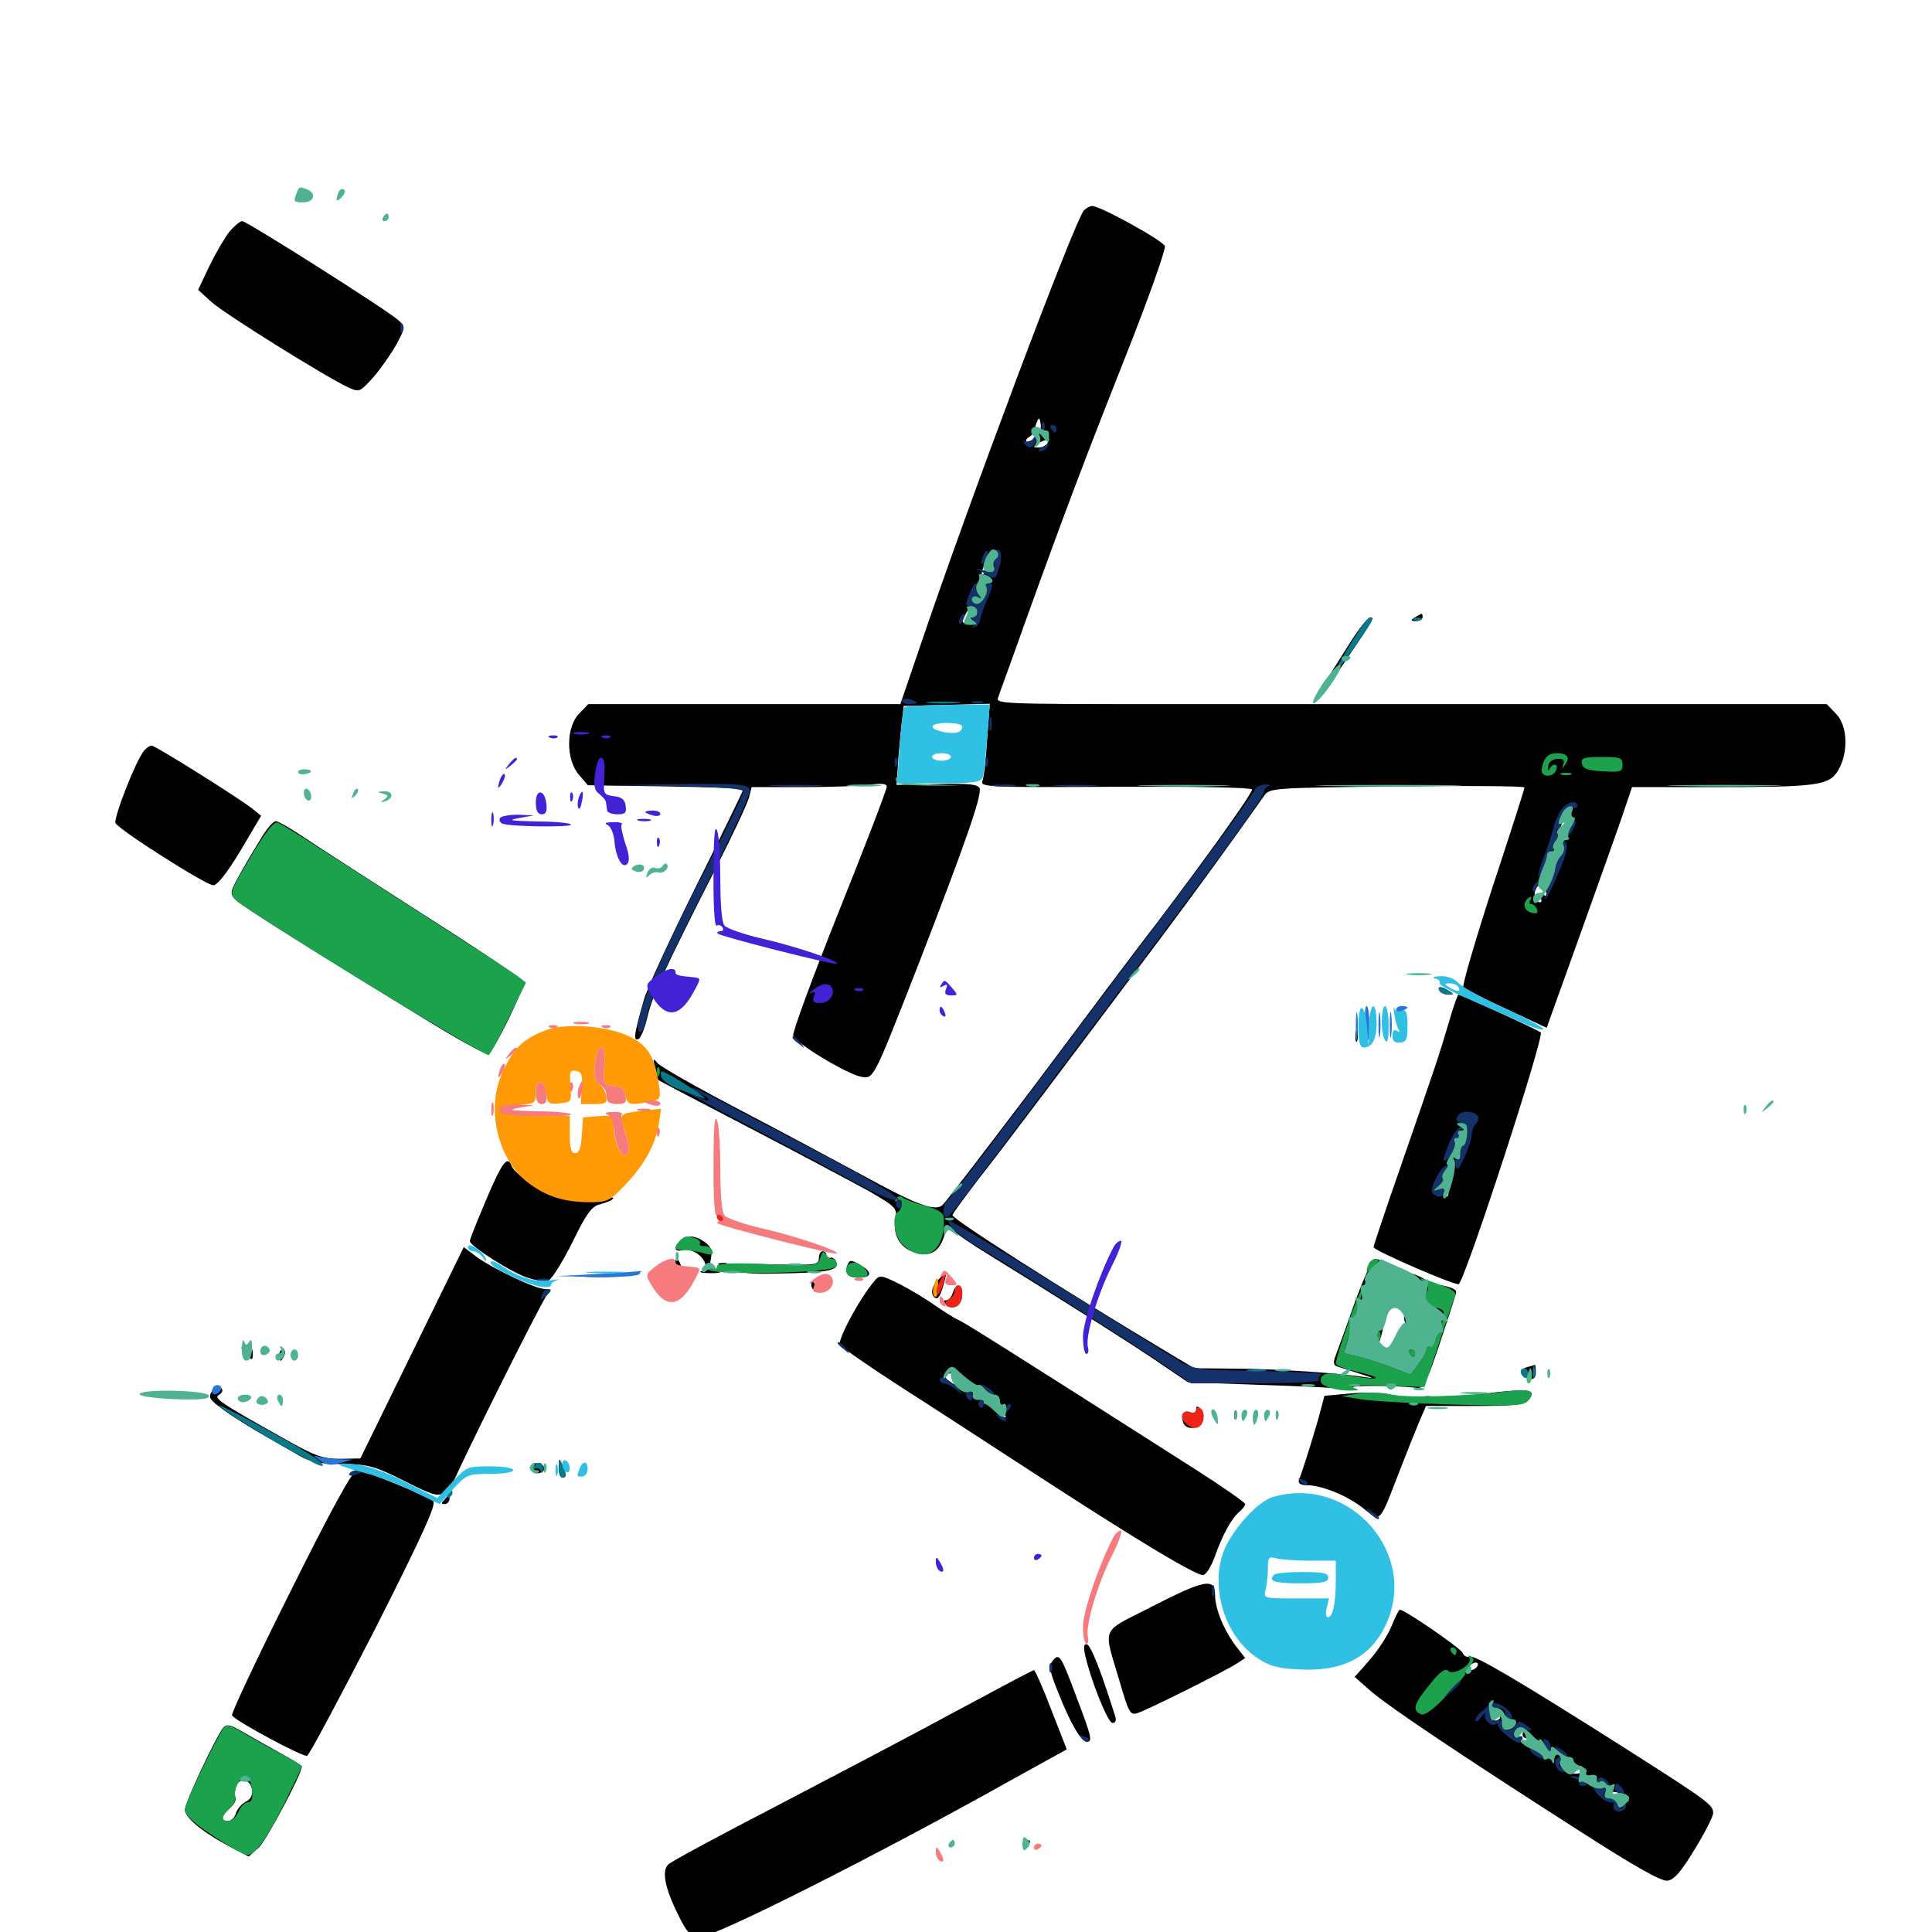 <svg xmlns="http://www.w3.org/2000/svg" viewBox="0 -1000 1000 1000">
	<path fill="#000000" d="M154.297 -898.242C154.297 -896.68 154.688 -895.312 155.078 -895.312C155.469 -895.312 156.25 -896.68 157.031 -898.242C157.617 -899.805 157.227 -901.172 156.25 -901.172C155.078 -901.172 154.297 -899.805 154.297 -898.242ZM560.938 -891.016C555.859 -884.57 501.953 -741.406 476.562 -666.406L466.016 -635.547H385.352H304.492L299.805 -630.664C292.969 -623.828 292.773 -607.031 299.609 -599.023L304.297 -593.555L344.531 -592.969C366.602 -592.578 384.766 -591.992 384.766 -591.406C384.766 -591.016 373.828 -568.359 360.352 -541.406C346.875 -514.258 334.57 -487.695 333.203 -482.227C328.125 -464.258 327.734 -461.328 330.273 -462.109C331.641 -462.5 333.789 -467.773 335.156 -473.828C337.695 -484.766 344.531 -499.609 371.484 -552.539C379.688 -568.75 386.914 -584.18 387.695 -587.305L389.062 -592.578H415.039C429.297 -592.578 444.922 -593.164 450 -593.75C456.445 -594.727 458.984 -594.336 458.984 -592.773C458.984 -591.406 448.047 -562.695 434.375 -528.711C420.898 -494.922 410.156 -465.82 410.547 -464.062C411.328 -460.352 437.5 -444.531 445.312 -442.773C452.344 -441.406 451.562 -440.039 475.586 -501.367C499.414 -562.891 508.398 -588.477 507.031 -591.992C506.055 -594.141 501.562 -594.531 484.961 -594.141L464.062 -593.75L464.648 -602.344C464.844 -607.227 465.82 -616.406 466.406 -622.852L467.773 -634.57L490.039 -635.156L512.305 -635.742L510.938 -617.188C510.352 -606.836 509.18 -597.07 508.398 -595.508C507.422 -592.578 513.672 -592.383 577.344 -592.773C617.383 -592.969 647.656 -592.383 648.047 -591.406C648.438 -589.648 625.586 -557.617 598.047 -521.289C588.867 -509.57 561.133 -472.461 536.133 -439.062C510.938 -405.859 489.258 -377.344 487.695 -376.172C483.789 -372.852 474.414 -376.367 445.898 -391.992C433.203 -398.828 404.883 -414.062 382.812 -425.586C360.742 -437.109 341.602 -448.047 340.234 -449.805C338.086 -452.539 337.891 -452.148 339.062 -447.07C339.844 -443.945 340.43 -441.211 340.625 -441.016C340.82 -440.82 362.305 -429.492 388.672 -415.82C415.039 -402.148 442.773 -387.305 450.586 -383.008C463.867 -375.195 464.453 -374.609 463.477 -368.75C462.109 -360.938 465.625 -354.688 472.266 -352.148C480.469 -349.023 485.742 -351.367 488.477 -359.57C490.43 -365.625 491.016 -366.211 492.969 -363.672C494.141 -361.914 503.125 -355.859 512.695 -350C541.016 -332.617 588.477 -302.734 602.148 -293.164L614.844 -284.57L651.758 -283.203C671.875 -282.617 691.992 -281.641 696.289 -281.055C701.367 -280.469 702.734 -280.664 700.391 -281.641C697.07 -283.008 721.875 -283.008 733.398 -281.641C736.719 -281.055 738.477 -284.375 745.508 -305.469C750 -318.945 753.711 -330.469 753.711 -331.25C753.906 -333.398 745.703 -335.547 736.719 -335.547L728.32 -335.742L729.492 -325C730.273 -316.797 730.078 -315.039 728.32 -317.188C726.562 -319.531 726.367 -319.336 727.148 -315.625C727.734 -313.086 727.734 -311.523 727.148 -312.109C725.391 -313.867 717.188 -300.977 717.773 -297.461C718.359 -294.727 717.383 -294.531 707.617 -296.875C695.117 -299.805 693.555 -300.781 698.828 -302.344C702.93 -303.711 704.883 -308.008 706.055 -318.945C706.641 -322.656 707.812 -326.562 708.789 -327.539C709.961 -328.711 709.961 -331.25 708.984 -333.984C708.008 -336.523 707.812 -338.672 708.789 -338.672C709.766 -338.672 710.352 -340.234 710.156 -342.188C709.961 -344.531 711.133 -345.312 714.844 -344.922C718.555 -344.531 719.141 -344.922 716.797 -346.484C715.234 -347.461 712.891 -348.438 711.719 -348.438C710.352 -348.438 705.664 -338.086 701.172 -325.586C696.68 -312.891 692.188 -300.586 691.211 -298.047C690.039 -294.922 690.234 -293.359 691.992 -292.773C693.164 -292.383 698.828 -290.625 704.102 -288.867C710.547 -286.914 711.523 -286.328 707.031 -287.109C694.336 -289.258 659.375 -291.602 638.672 -291.602L618.164 -291.797L604.102 -300.195C550.195 -332.422 492.383 -369.336 492.969 -371.094C493.359 -372.266 499.609 -380.664 506.445 -389.648C518.164 -404.492 546.484 -442.188 600.781 -514.453C617.188 -536.328 641.016 -569.141 654.297 -588.086C657.227 -592.188 658.398 -592.188 723.242 -592.969C759.375 -593.359 789.062 -593.164 789.062 -592.383C789.062 -591.602 781.641 -568.359 772.461 -540.625C763.477 -512.891 756.641 -489.453 757.422 -488.867C758.203 -488.086 768.164 -483.008 779.688 -477.734L800.586 -467.969L802.344 -473.047C810.156 -494.531 834.766 -563.477 839.258 -576.367L844.727 -592.578H885.742C940.43 -592.578 946.68 -593.359 951.367 -601.172C956.836 -610.156 956.445 -624.609 950.195 -630.664L945.508 -635.547H813.086H597.852C519.531 -635.547 515.234 -635.742 516.602 -638.867C517.188 -640.82 523.633 -658.203 530.469 -677.539C550.586 -733.398 561.328 -761.914 583.398 -817.578C594.727 -846.289 603.516 -871.094 602.93 -872.656C601.758 -875.586 569.531 -893.359 565.43 -893.359C564.062 -893.359 562.109 -892.188 560.938 -891.016ZM535.742 -773.242C533.789 -771.875 531.836 -771.094 531.25 -771.484C530.859 -772.07 531.445 -773.242 533.008 -774.023C534.375 -775 535.547 -776.367 535.547 -777.344C535.547 -778.32 536.133 -780.469 536.914 -782.031C537.695 -784.18 538.281 -783.594 538.672 -780.469C539.062 -777.734 537.891 -774.805 535.742 -773.242ZM541.992 -770.312C541.406 -769.336 539.258 -768.359 537.5 -768.359C534.57 -768.359 534.57 -768.75 537.109 -770.312C541.016 -772.852 543.555 -772.852 541.992 -770.312ZM513.672 -710.156C513.672 -709.18 512.305 -706.836 510.742 -704.688C508.789 -702.344 508.008 -701.953 508.203 -703.906C508.984 -708.203 513.672 -713.477 513.672 -710.156ZM504.102 -681.055C501.953 -680.078 501.953 -679.688 504.102 -678.32C506.055 -677.148 505.469 -676.758 502.344 -677.148C497.461 -677.539 497.266 -677.539 500.195 -682.812C501.758 -685.938 502.734 -686.133 504.492 -684.375C506.25 -682.422 506.25 -681.641 504.102 -681.055ZM812.5 -574.219C811.328 -573.047 810.547 -570.703 810.547 -568.75C810.547 -566.797 809.766 -565.234 808.594 -565.234C806.055 -565.234 806.055 -567.188 808.789 -574.805C810.352 -579.492 811.523 -580.469 812.695 -578.711C813.477 -577.148 813.477 -575.195 812.5 -574.219ZM802.344 -547.461C801.172 -546.68 800.977 -545.117 801.562 -543.945C802.344 -542.773 802.148 -541.797 800.977 -541.797C799.805 -541.797 799.609 -540.43 800.195 -538.477C801.172 -536.133 800.781 -535.742 798.828 -536.914C796.875 -538.086 796.484 -537.695 797.461 -535.352C798.242 -533.203 797.852 -532.617 796.094 -533.203C793.164 -534.375 794.141 -541.797 797.266 -541.797C798.438 -541.797 798.828 -543.164 798.047 -544.727C797.461 -546.289 797.852 -547.656 798.828 -547.656C800 -547.656 800.781 -549.219 800.781 -551.172C800.781 -553.906 801.172 -554.102 802.734 -551.562C803.906 -549.805 803.711 -548.242 802.344 -547.461ZM118.75 -880.078C116.406 -877.148 111.719 -869.141 108.398 -862.305L102.539 -850L109.375 -843.75C116.016 -837.695 169.531 -804.297 180.469 -799.414C185.938 -796.875 186.328 -797.07 193.359 -804.883C197.266 -809.375 202.539 -816.992 205.273 -821.875C209.961 -830.859 209.961 -830.859 206.055 -834.375C200.781 -839.258 127.734 -885.547 125.391 -885.547C124.219 -885.547 121.289 -883.008 118.75 -880.078ZM732.422 -680.469C729.883 -678.906 730.078 -678.516 733.008 -678.516C734.766 -678.516 736.328 -679.492 736.328 -680.469C736.328 -682.812 736.133 -682.812 732.422 -680.469ZM698.828 -667.383C684.375 -644.727 680.859 -638.672 683.203 -640.234C684.57 -641.016 690.82 -649.414 696.875 -658.594C711.523 -680.273 711.523 -680.469 709.18 -680.469C708.203 -680.469 703.32 -674.609 698.828 -667.383ZM74.609 -611.523C70.312 -606.445 58.789 -576.758 59.766 -574.023C61.133 -570.703 106.641 -541.797 110.352 -541.797C112.891 -541.797 119.141 -550.195 128.906 -567.188L135.156 -577.734L130.859 -581.25C124.023 -586.719 80.469 -614.062 78.516 -614.062C77.539 -614.062 75.781 -612.891 74.609 -611.523ZM136.133 -567.773C133.594 -563.672 128.516 -555.273 125 -549.023C118.75 -537.891 118.75 -537.5 122.266 -533.984C125.781 -530.664 163.672 -506.836 225.391 -469.141C239.258 -460.742 251.562 -454.102 252.539 -454.492C255.664 -455.469 271.875 -489.062 270.898 -491.992C270.312 -493.359 246.68 -509.18 218.359 -527.148C190.039 -545.312 161.914 -563.477 155.859 -567.578C149.805 -571.68 143.75 -575 142.773 -575C141.602 -575 138.672 -571.68 136.133 -567.773ZM745.117 -487.109C745.703 -486.133 747.852 -485.156 749.609 -485.156C752.539 -485.156 752.539 -485.547 750 -487.109C746.094 -489.648 743.555 -489.648 745.117 -487.109ZM750 -471.094C745.117 -454.492 743.164 -448.633 724.805 -395.703C717.188 -373.828 710.938 -355.273 710.938 -354.492C710.938 -352.734 753.906 -334.18 755.078 -335.352C758.984 -339.258 799.609 -463.867 797.461 -465.625C795.898 -466.992 756.25 -485.156 754.883 -485.156C754.492 -485.156 752.148 -478.711 750 -471.094ZM755.859 -400.977C755.859 -399.805 755.078 -399.609 753.906 -400.195C752.93 -400.781 751.953 -402.344 751.953 -403.32C751.953 -404.492 752.93 -404.688 753.906 -404.102C755.078 -403.516 755.859 -401.953 755.859 -400.977ZM750.781 -391.797C751.367 -390.82 750.586 -390.039 749.023 -390.039C747.461 -390.039 746.68 -390.82 747.266 -391.797C747.852 -392.578 748.633 -393.359 749.023 -393.359C749.414 -393.359 750.195 -392.578 750.781 -391.797ZM749.609 -381.445C749.023 -379.883 748.242 -380.859 747.461 -383.398C746.68 -386.719 746.875 -387.5 748.438 -385.938C749.414 -384.961 750 -382.812 749.609 -381.445ZM701.562 -463.672C701.562 -460.938 701.953 -459.961 702.539 -461.328C702.93 -462.5 702.93 -464.844 702.539 -466.211C701.953 -467.383 701.562 -466.406 701.562 -463.672ZM251.758 -379.297C247.07 -368.164 243.164 -358.594 243.164 -357.617C243.164 -355.078 265.82 -340.625 273.633 -338.477C277.539 -337.109 282.422 -336.719 283.984 -337.305C285.742 -338.086 291.211 -346.875 296.289 -357.031C303.906 -372.656 306.445 -375.781 310.938 -376.758C313.867 -377.539 316.797 -378.711 317.383 -379.688C317.969 -380.469 314.648 -380.273 310.352 -379.102C304.688 -377.734 299.609 -377.734 292.578 -379.492C282.812 -381.641 266.797 -391.602 264.844 -396.484C262.695 -402.148 259.961 -398.633 251.758 -379.297ZM371.094 -370.117C371.094 -369.141 372.461 -367.773 374.219 -367.188C376.953 -366.211 377.148 -366.406 375 -368.945C372.266 -372.266 371.094 -372.656 371.094 -370.117ZM351.953 -357.812C348.438 -354.297 349.219 -351.758 353.32 -352.93C360.547 -354.688 369.336 -344.531 362.891 -341.992C361.523 -341.406 363.867 -341.016 368.164 -341.016C372.852 -341.016 374.023 -341.602 371.289 -341.992C367.383 -342.773 366.992 -343.75 367.969 -348.438C368.75 -352.93 367.969 -354.883 364.648 -357.227C359.57 -360.742 355.078 -360.938 351.953 -357.812ZM213.281 -299.805L186.523 -245.117L176.172 -244.922C166.992 -244.922 163.086 -246.289 146.875 -255.469C113.086 -274.414 110.352 -276.367 113.477 -278.125C115.234 -279.297 115.625 -280.469 114.258 -281.836C112.891 -283.203 111.523 -282.617 109.766 -280.078C107.617 -276.562 108.398 -275.586 115.625 -270.312C120.117 -266.992 130.078 -260.742 137.695 -256.445C145.117 -252.148 152.734 -247.852 154.297 -246.875C160.547 -243.164 165.625 -242.188 178.711 -242.188C190.82 -241.992 194.336 -241.016 209.375 -233.398C223.633 -226.172 226.953 -225.195 229.492 -227.344C233.008 -230.273 233.594 -227.344 230.078 -223.828C228.32 -222.07 228.32 -221.484 230.078 -221.484C231.445 -221.484 232.617 -222.656 232.617 -224.023C232.812 -225.195 233.203 -227.734 233.203 -229.297C233.594 -232.812 279.883 -325.781 283.203 -329.883C285.156 -332.227 284.961 -332.812 282.031 -332.812C277.148 -332.812 254.688 -343.555 246.484 -349.609L240.039 -354.492ZM423.828 -348.633C423.828 -345.312 422.266 -345.117 401.172 -345.508C381.641 -346.094 378.906 -345.898 381.055 -343.359C382.812 -341.016 387.695 -340.43 402.148 -340.82C427.93 -341.211 433.984 -342.383 433.008 -346.289C432.617 -348.047 431.25 -349.219 430.078 -349.023C428.711 -348.633 427.734 -349.414 427.734 -350.391C427.734 -351.562 426.953 -352.344 425.781 -352.344C424.805 -352.344 423.828 -350.781 423.828 -348.633ZM349.609 -346.68C349.609 -345.508 350.391 -344.141 351.562 -343.555C352.734 -342.969 352.93 -343.75 352.344 -345.312C350.977 -348.828 349.609 -349.414 349.609 -346.68ZM438.672 -345.312C436.914 -341.016 438.867 -338.672 444.336 -338.672C451.172 -338.672 451.758 -341.406 445.508 -345.117C440.43 -348.047 439.844 -348.047 438.672 -345.312ZM372.656 -345.117C371.094 -345.703 371.68 -346.289 373.828 -346.289C375.977 -346.484 377.148 -345.898 376.367 -345.312C375.781 -344.727 374.023 -344.531 372.656 -345.117ZM728.516 -339.844C731.25 -338.086 734.766 -336.914 736.328 -336.914C738.867 -336.914 738.867 -337.109 736.328 -338.477C734.766 -339.453 731.25 -340.82 728.516 -341.406L723.633 -342.773ZM300.391 -339.258C294.727 -339.648 299.219 -339.844 310.547 -339.844C321.875 -339.844 326.367 -339.648 320.898 -339.258C315.234 -338.867 305.859 -338.867 300.391 -339.258ZM452.734 -337.109C444.727 -327.734 433.398 -306.445 434.766 -303.906C435.742 -302.539 449.805 -292.773 465.82 -282.422C482.031 -272.07 513.477 -251.562 535.742 -237.109C590.039 -201.758 619.531 -184.18 622.852 -184.766C624.414 -185.156 626.953 -189.258 628.711 -194.141C632.617 -205.273 637.5 -214.258 641.406 -217.383C643.164 -218.945 644.531 -220.703 644.531 -221.484C644.531 -222.266 632.812 -230.469 618.75 -239.453C521.68 -301.367 498.633 -315.82 496.094 -316.797C494.531 -317.383 489.258 -320.703 484.375 -324.023C479.492 -327.539 471.094 -332.617 465.625 -335.352C456.25 -340.039 455.273 -340.234 452.734 -337.109ZM496.094 -285.547C496.094 -282.617 495.508 -282.422 492.383 -284.375C488.086 -286.914 488.477 -289.258 493.164 -289.258C494.727 -289.258 496.094 -287.5 496.094 -285.547ZM501.953 -282.031C501.953 -281.055 500.977 -280.078 499.805 -280.078C498.828 -280.078 498.438 -281.055 499.023 -282.031C499.609 -283.203 500.586 -283.984 501.172 -283.984C501.562 -283.984 501.953 -283.203 501.953 -282.031ZM520.508 -266.602C519.336 -265.625 515.625 -268.555 515.625 -270.508C515.625 -271.484 516.797 -271.289 518.359 -269.922C519.922 -268.555 520.703 -266.992 520.508 -266.602ZM485.547 -337.5C482.031 -334.18 481.445 -329.688 484.18 -328.125C485.742 -327.148 487.305 -330.469 489.258 -338.281C490.039 -341.406 489.258 -341.211 485.547 -337.5ZM419.922 -334.961C419.922 -333.789 420.703 -332.422 421.875 -331.836C423.047 -331.25 423.242 -332.031 422.656 -333.594C421.289 -337.109 419.922 -337.695 419.922 -334.961ZM493.164 -330.859C492.578 -328.711 491.016 -326.953 489.648 -326.953C488.086 -326.953 488.086 -326.367 489.648 -324.805C493.164 -321.289 498.047 -324.414 498.047 -329.883C498.047 -335.742 494.922 -336.328 493.164 -330.859ZM713.477 -311.914L712.109 -306.445L710.742 -311.328L709.375 -316.211L709.18 -310.938C708.984 -307.812 709.961 -305.469 711.133 -305.469C712.109 -305.469 712.5 -304.297 711.719 -303.125C710.742 -301.367 710.938 -301.172 712.305 -302.539C714.453 -304.492 717.383 -317.188 715.82 -317.188C715.234 -317.188 714.258 -314.844 713.477 -311.914ZM125 -302.344C125 -301.758 126.367 -300 127.93 -298.438C130.469 -295.703 130.859 -295.898 130.859 -299.414C130.859 -301.758 129.688 -303.516 127.93 -303.516C126.367 -303.516 125 -302.93 125 -302.344ZM144.531 -298.633C144.531 -297.07 144.922 -295.703 145.312 -295.703C145.703 -295.703 146.484 -297.07 147.266 -298.633C147.852 -300.195 147.461 -301.562 146.484 -301.562C145.312 -301.562 144.531 -300.195 144.531 -298.633ZM790.43 -292.383C786.133 -291.211 787.109 -287.109 791.602 -286.328C793.945 -285.938 794.922 -286.914 794.922 -289.648C794.922 -291.992 794.727 -293.555 794.531 -293.555C794.141 -293.359 792.383 -292.969 790.43 -292.383ZM779.297 -279.883C772.266 -279.297 761.914 -277.734 756.055 -276.562C748.633 -274.805 744.727 -274.805 743.164 -276.172C741.797 -277.344 738.281 -277.734 735.742 -276.953C733.008 -276.367 726.367 -276.758 720.898 -277.93C715.625 -279.102 705.469 -279.492 698.438 -278.711L685.547 -277.539L683.398 -269.531C681.641 -262.5 674.805 -240.234 672.266 -233.789C671.875 -232.227 673.242 -231.25 676.367 -231.25C684.18 -231.25 697.656 -225.781 705.859 -219.141C714.648 -212.109 713.867 -211.328 723.828 -237.109C727.734 -247.266 732.617 -259.375 734.57 -264.062L738.086 -272.266H763.281C783.203 -272.266 789.062 -272.852 791.016 -275.195C795.117 -280.078 792.383 -281.055 779.297 -279.883ZM78.711 -278.711C73.633 -279.102 77.344 -279.297 86.914 -279.297C96.68 -279.297 100.781 -279.102 96.289 -278.711C91.797 -278.32 83.789 -278.32 78.711 -278.711ZM619.141 -270.508C619.141 -269.141 617.969 -268.359 616.211 -268.945C612.695 -270.508 610.938 -267.773 612.5 -263.477C614.258 -259.18 621.875 -260.547 622.656 -265.234C623.047 -267.188 622.461 -269.727 621.289 -270.898C619.727 -272.461 619.141 -272.266 619.141 -270.508ZM620.117 -266.406C619.531 -265.43 617.773 -264.453 616.602 -264.453C615.234 -264.453 615.43 -265.234 617.188 -266.406C620.898 -268.75 621.68 -268.75 620.117 -266.406ZM638.867 -267.188C638.867 -265.039 639.453 -264.453 640.039 -266.016C640.625 -267.383 640.43 -269.141 639.844 -269.727C639.258 -270.508 638.672 -269.336 638.867 -267.188ZM289.258 -240.625C289.062 -237.5 290.039 -235.156 291.016 -235.156C293.359 -235.156 293.359 -236.719 291.016 -241.992C289.453 -245.508 289.258 -245.312 289.258 -240.625ZM275.391 -240.039C275.391 -238.086 276.758 -237.109 278.906 -237.5C283.008 -238.281 282.617 -241.797 278.516 -242.578C276.562 -242.969 275.391 -241.992 275.391 -240.039ZM150.391 -176.367C133.203 -141.992 119.531 -113.086 120.117 -112.109C121.875 -109.18 156.836 -90.43 158.984 -91.211C160.156 -91.797 175.781 -121.094 193.945 -156.445C219.141 -206.25 225.977 -221.484 224.219 -223.047C220.703 -225.977 188.281 -239.062 184.766 -239.062C182.617 -239.062 171.289 -218.359 150.391 -176.367ZM596.094 -168.359C569.141 -154.492 570.898 -158.984 579.688 -129.102C584.18 -113.672 584.961 -112.109 588.672 -113.281C593.75 -114.844 633.984 -134.961 640.039 -138.867L644.531 -141.797L639.648 -148.047C633.398 -156.445 628.906 -167.188 628.906 -174.609C628.906 -183.398 623.438 -182.422 596.094 -168.359ZM720.117 -158.008C718.164 -153.32 713.086 -145.508 708.789 -140.625L701.172 -132.031L709.375 -124.805C718.555 -116.797 756.641 -91.211 818.359 -51.758C845.703 -34.18 859.766 -26.172 863.086 -26.562C866.406 -26.953 870.117 -31.055 877.148 -42.773C882.422 -51.367 886.719 -59.766 886.719 -61.523C886.719 -65.82 884.375 -67.578 842.383 -94.336C784.57 -131.055 763.086 -143.555 760.547 -142.578C759.18 -141.992 757.617 -142.969 757.031 -144.531C756.055 -146.875 727.148 -166.797 724.609 -166.797C724.023 -166.797 722.07 -162.891 720.117 -158.008ZM764.648 -137.5C764.062 -136.523 762.5 -135.547 761.523 -135.547C760.352 -135.547 760.156 -136.523 760.742 -137.5C761.328 -138.672 762.891 -139.453 763.867 -139.453C765.039 -139.453 765.234 -138.672 764.648 -137.5ZM775.195 -113.281C776.953 -111.328 776.758 -110.352 774.805 -109.57C773.242 -108.984 772.266 -110.156 772.07 -112.305C771.68 -116.797 772.266 -116.992 775.195 -113.281ZM783.984 -108.398C782.617 -110.742 781.25 -110.547 781.25 -108.008C781.25 -107.031 780.273 -106.641 778.906 -107.422C777.539 -108.203 777.344 -108.008 778.125 -106.641C778.906 -105.469 780.664 -104.883 782.227 -105.469C783.789 -106.25 784.57 -107.422 783.984 -108.398ZM788.281 -103.32C787.695 -101.367 788.477 -100.391 790.625 -100.195C792.773 -100.195 792.969 -99.805 791.406 -99.023C790.039 -98.438 787.695 -99.219 785.938 -100.586C783.594 -102.539 783.594 -103.32 785.547 -104.492C789.062 -106.836 789.648 -106.641 788.281 -103.32ZM816.406 -84.766C817.383 -86.328 818.359 -86.328 819.141 -85.156C821.094 -82.031 814.453 -80.664 810.352 -83.398C808.398 -84.961 807.227 -86.719 807.812 -87.305C808.594 -87.891 810.352 -87.109 812.109 -85.547C814.258 -83.398 815.43 -83.203 816.406 -84.766ZM832.031 -76.172C832.031 -75.781 830.664 -74.805 828.906 -74.219C827.344 -73.633 826.562 -73.828 827.148 -75C828.32 -76.953 832.031 -77.734 832.031 -76.172ZM838.672 -70.898C838.281 -70.117 839.453 -68.945 841.211 -68.555C843.945 -67.773 843.75 -67.578 840.43 -67.383C837.891 -67.383 835.938 -68.164 835.938 -69.336C835.938 -70.508 834.57 -70.898 832.812 -70.312C831.25 -69.727 830.469 -69.922 831.055 -70.898C831.641 -72.07 833.789 -72.656 835.938 -72.461C837.891 -72.266 839.258 -71.68 838.672 -70.898ZM561.523 -143.945C564.453 -130.469 573.438 -108.203 575.781 -108.203C577.539 -108.203 577.93 -109.57 577.148 -111.914C569.922 -134.961 564.648 -148.242 562.695 -148.828C561.133 -149.414 560.742 -148.047 561.523 -143.945ZM544.922 -140.43C542.773 -137.891 543.164 -135.156 547.656 -124.219C553.516 -108.984 559.57 -98.438 562.5 -98.438C565.625 -98.438 565.039 -100.977 557.227 -121.484C549.023 -143.555 548.242 -144.531 544.922 -140.43ZM495.117 -114.453C473.633 -102.734 431.836 -80.859 402.344 -65.43C372.852 -50.195 347.461 -36.523 345.898 -34.961C342.383 -31.641 344.141 -22.656 351.172 -8.594C355.273 0 357.617 2.344 361.719 2.734C368.164 3.516 453.516 -39.453 524.609 -79.297L552.148 -94.531L544.141 -115.039C539.844 -126.367 535.742 -135.547 535.156 -135.547C534.57 -135.547 516.602 -125.977 495.117 -114.453ZM115.625 -105.859C111.523 -100.586 95.703 -66.992 95.703 -63.281C95.703 -59.18 104.883 -51.562 119.727 -43.75L128.711 -39.062L133.984 -43.75C137.891 -47.461 156.25 -81.836 156.25 -85.742C156.25 -86.133 151.172 -89.258 145.117 -92.578C138.867 -96.094 130.078 -100.977 125.781 -103.516C119.336 -107.227 117.383 -107.812 115.625 -105.859ZM130.469 -73.633C130.859 -70.898 129.688 -68.555 127.148 -67.383C125 -66.211 122.656 -63.477 122.07 -61.328C121.484 -59.18 119.531 -57.422 117.969 -57.422C114.062 -57.422 114.453 -60.156 119.141 -64.258C121.289 -66.211 122.461 -68.555 121.875 -69.336C121.289 -70.312 121.484 -72.852 122.07 -75.195C123.828 -80.273 129.688 -79.297 130.469 -73.633ZM529.297 -45.508C529.297 -46.68 530.273 -47.656 531.25 -47.656C532.422 -47.656 533.203 -47.266 533.203 -46.875C533.203 -46.289 532.422 -45.312 531.25 -44.727C530.273 -44.141 529.297 -44.531 529.297 -45.508Z"/>
	<path fill="#ff9906" d="M282.617 -466.797C270.508 -462.305 265.039 -456.836 259.375 -443.164C251.758 -425 258.008 -399.609 273.047 -388.086C282.617 -380.664 291.992 -377.734 305.469 -377.734C314.453 -377.734 315.82 -378.516 323.438 -386.523C333.398 -396.875 339.258 -407.422 341.016 -418.359L342.188 -426.172L333.789 -425.195C319.922 -423.633 320.117 -423.828 323.633 -413.867C325.586 -407.617 325.977 -404.102 324.609 -402.734C321.875 -400 318.164 -407.227 317.773 -416.016C317.383 -422.656 317.188 -422.852 309.57 -422.266L301.758 -421.68L301.172 -412.5C300.781 -405.859 299.805 -403.125 297.656 -403.125C295.703 -403.125 294.922 -405.664 294.922 -412.891V-422.461L277.344 -423.047C258.789 -423.633 252.344 -427.148 268.164 -428.125C276.953 -428.711 277.344 -428.906 277.344 -434.57C277.344 -442.188 282.031 -441.211 282.812 -433.594C283.398 -428.906 284.18 -428.32 289.648 -428.906C295.703 -429.492 295.898 -429.688 295.312 -437.891C294.727 -445.312 294.922 -446.289 298.242 -445.703C301.172 -445.117 301.562 -443.555 301.172 -436.719L300.586 -428.516H307.422C313.477 -428.516 314.258 -429.102 313.867 -432.617C313.477 -434.961 311.719 -437.891 309.961 -439.258C307.617 -440.82 307.227 -443.555 308.008 -449.609C308.594 -454.102 309.961 -457.812 310.742 -457.812C312.891 -457.812 313.281 -455.273 312.695 -445.703C312.305 -439.258 312.695 -438.477 317.773 -437.891C321.68 -437.5 323.438 -436.133 323.828 -433.008C324.609 -428.125 325.977 -427.734 335.938 -429.688C342.188 -431.055 342.188 -431.055 340.82 -440.039C338.672 -453.711 334.766 -459.57 324.609 -464.062C313.086 -469.141 292.578 -470.508 282.617 -466.797ZM483.398 -334.57C482.617 -332.227 482.812 -329.688 483.789 -328.906C484.57 -327.93 485.352 -329.688 485.547 -333.008C485.742 -339.648 485.156 -340.234 483.398 -334.57Z"/>
	<path fill="#ef2218" d="M371.094 -370.117C371.094 -369.141 372.461 -367.773 374.219 -367.188C376.953 -366.211 377.148 -366.406 375 -368.945C372.266 -372.266 371.094 -372.656 371.094 -370.117ZM486.328 -336.523C485.156 -334.375 484.375 -331.641 484.961 -330.273C485.352 -329.102 486.719 -330.859 487.891 -334.375C490.234 -341.406 489.453 -342.578 486.328 -336.523ZM494.141 -331.836C494.141 -330.469 492.773 -328.32 491.016 -327.344C487.109 -325.195 490.82 -322.07 495.117 -323.828C498.438 -325 499.219 -334.766 496.094 -334.766C495.117 -334.766 494.141 -333.398 494.141 -331.836ZM619.141 -270.312C619.141 -268.945 617.773 -268.359 616.211 -268.945C614.648 -269.727 612.891 -269.141 612.109 -268.164C610.352 -265.039 616.406 -259.766 619.922 -261.133C623.438 -262.5 624.219 -269.336 621.094 -271.289C620.117 -271.875 619.141 -271.484 619.141 -270.312Z"/>
	<path fill="#1ca14c" d="M799.023 -605.859C798.047 -603.32 797.656 -600.781 798.242 -600C799.609 -597.461 804.297 -598.242 805.469 -601.367C806.836 -604.883 803.516 -605.273 801.953 -601.953C801.367 -600.586 800.977 -601.172 801.367 -603.125C801.562 -605.469 803.32 -607.031 806.055 -607.227C808.984 -607.422 809.961 -606.641 809.18 -604.492C808.398 -601.758 808.594 -601.758 810.156 -604.297C812.891 -608.008 811.328 -610.156 805.469 -610.156C802.344 -610.156 800.195 -608.594 799.023 -605.859ZM818.75 -604.883C819.141 -602.148 821.68 -601.172 829.688 -600.781C838.867 -600.195 839.844 -600.586 839.844 -604.102C839.844 -607.812 838.672 -608.203 828.906 -608.203C819.727 -608.203 818.164 -607.617 818.75 -604.883ZM808.203 -599.023C806.836 -599.609 807.812 -600 810.547 -600C813.281 -600 814.258 -599.609 813.086 -599.023C811.719 -598.633 809.375 -598.633 808.203 -599.023ZM129.688 -556.445C118.75 -538.086 118.555 -537.5 122.266 -533.984C128.516 -527.93 249.219 -453.906 252.93 -453.906C253.516 -453.906 258.203 -462.305 263.086 -472.656L272.266 -491.406L267.969 -494.727C265.625 -496.484 244.531 -510.156 221.094 -525.195C197.852 -540.234 171.484 -557.031 162.695 -562.695C153.711 -568.555 145.312 -573.633 143.75 -574.219C141.797 -575 137.5 -569.531 129.688 -556.445ZM790.43 -534.57C787.891 -532.031 789.062 -528.516 792.773 -527.539C795.508 -526.953 796.289 -527.344 795.508 -529.297C794.922 -530.859 793.75 -532.031 792.578 -532.031C791.602 -532.031 791.406 -533.008 791.992 -533.984C793.359 -536.133 792.383 -536.523 790.43 -534.57ZM340.039 -444.922C340.039 -442.773 340.625 -442.188 341.211 -443.75C341.797 -445.117 341.602 -446.875 341.016 -447.461C340.43 -448.242 339.844 -447.07 340.039 -444.922ZM463.672 -379.492C462.891 -377.93 463.086 -377.734 464.453 -378.516C465.82 -379.297 466.797 -378.711 466.797 -376.953C466.797 -375.391 466.016 -373.438 464.844 -372.852C461.523 -370.703 462.695 -360.352 466.797 -356.25C478.32 -344.727 489.648 -351.953 488.477 -370.117C488.281 -372.266 484.961 -374.219 479.102 -375.781C473.828 -377.148 468.75 -379.102 467.383 -380.078C466.016 -381.25 464.648 -380.859 463.672 -379.492ZM351.953 -357.812C348.438 -354.297 349.023 -352.734 354.102 -352.93C356.445 -352.93 360.938 -352.344 364.062 -351.367C368.359 -350.195 369.531 -350.391 368.75 -352.539C368.164 -354.102 366.406 -355.078 364.648 -355.078C362.891 -354.883 361.719 -355.469 362.305 -356.25C362.891 -357.031 361.914 -358.398 360.156 -358.984C355.859 -360.547 354.688 -360.547 351.953 -357.812ZM424.609 -349.023C423.438 -344.727 423.047 -344.727 397.266 -345.703C378.906 -346.484 371.094 -346.094 371.094 -344.531C371.094 -343.359 370.312 -342.773 369.336 -343.555C368.359 -344.141 366.992 -343.945 366.602 -343.164C365.234 -341.016 392.773 -340.43 415.625 -341.797C430.078 -342.773 433.594 -343.555 433.203 -345.898C432.812 -347.461 431.836 -348.438 430.859 -348.438C429.883 -348.242 428.32 -349.219 427.539 -350.781C426.172 -352.734 425.586 -352.344 424.609 -349.023ZM708.203 -345.312C706.445 -340.82 707.422 -340.625 711.523 -344.922C714.062 -347.656 714.258 -348.438 712.109 -348.438C710.547 -348.438 708.789 -347.07 708.203 -345.312ZM438.477 -344.531C436.523 -341.406 439.258 -338.672 444.531 -338.672C449.609 -338.672 450.586 -340.43 446.875 -344.141C443.945 -347.07 440.039 -347.266 438.477 -344.531ZM736.914 -336.719C739.453 -335.156 739.844 -333.594 738.477 -331.055C736.328 -327.344 739.062 -323.047 743.359 -323.047C744.727 -323.047 746.289 -322.266 747.07 -321.289C748.438 -318.75 741.406 -300.977 739.648 -302.734C738.867 -303.516 738.281 -303.125 738.281 -301.758C738.281 -300.586 736.523 -296.875 734.18 -293.945L730.078 -288.477L721.094 -291.992C716.016 -293.945 708.203 -296.484 703.711 -297.656L695.703 -299.609L697.656 -307.031C698.633 -310.938 700.781 -317.969 702.539 -322.656C704.297 -327.148 705.273 -331.445 704.688 -332.031C703.711 -332.812 691.406 -297.852 691.406 -294.141C691.406 -293.164 696.289 -291.406 702.344 -290.039C716.797 -286.719 714.453 -285.156 699.414 -287.891C687.109 -290.039 683.594 -289.453 683.594 -285.156C683.594 -282.422 692.188 -279.883 700 -280.273C703.906 -280.273 703.906 -280.469 700.195 -281.836C698.047 -282.812 705.469 -283.203 716.797 -282.812L737.305 -282.031L744.922 -304.883C749.023 -317.578 752.93 -328.906 753.32 -329.883C753.711 -331.055 750.781 -333.203 746.68 -334.57C734.961 -338.867 733.008 -339.258 736.914 -336.719ZM713.086 -308.203C713.086 -306.055 713.672 -305.469 714.258 -307.031C714.844 -308.398 714.648 -310.156 714.062 -310.742C713.477 -311.523 712.891 -310.352 713.086 -308.203ZM729.492 -299.609C730.078 -298.633 731.055 -297.656 731.641 -297.656C732.031 -297.656 732.422 -298.633 732.422 -299.609C732.422 -300.781 731.445 -301.562 730.273 -301.562C729.297 -301.562 728.906 -300.781 729.492 -299.609ZM780.273 -279.883C757.227 -277.148 727.148 -276.367 719.531 -278.32C715.43 -279.297 708.008 -279.492 703.125 -278.711L694.336 -277.344L704.102 -275.781C709.57 -274.805 730.664 -273.633 750.977 -273.047C783.398 -272.07 788.672 -272.266 790.82 -275C795.117 -280.078 792.578 -281.25 780.273 -279.883ZM750.977 -145.312C751.562 -144.336 752.539 -143.359 753.125 -143.359C753.516 -143.359 753.906 -144.336 753.906 -145.312C753.906 -146.484 752.93 -147.266 751.758 -147.266C750.781 -147.266 750.391 -146.484 750.977 -145.312ZM760.547 -141.797C762.5 -138.672 752.344 -132.422 749.609 -135.156C748.047 -136.719 745.312 -134.766 740.039 -128.125C731.836 -118.164 730.664 -114.648 735.547 -112.695C737.5 -111.914 741.992 -115.234 749.023 -122.656C754.883 -128.711 758.984 -133.594 758.398 -133.594C757.812 -133.594 758.789 -135.352 760.547 -137.305C763.086 -140.039 763.281 -141.406 761.523 -142.578C759.961 -143.359 759.57 -143.164 760.547 -141.797ZM115.82 -105.859C109.57 -95.703 95.703 -66.406 95.703 -63.281C95.703 -60.547 100.195 -56.445 110.547 -49.609C118.75 -44.141 126.562 -39.844 127.93 -39.844C132.031 -39.844 138.086 -48.242 147.266 -66.602C152.148 -76.562 156.25 -85.156 156.25 -85.742C156.25 -86.133 151.172 -89.258 145.117 -92.383C138.867 -95.703 130.078 -100.586 125.586 -103.32C119.336 -107.031 116.992 -107.617 115.82 -105.859ZM130.469 -73.438C130.859 -69.141 130.273 -67.188 128.32 -67.188C126.953 -67.188 124.609 -65.039 123.438 -62.305C122.266 -59.57 119.922 -57.422 118.164 -57.422C114.258 -57.422 114.453 -59.961 118.945 -64.062C121.094 -66.016 122.266 -68.75 121.875 -70.117C120.508 -73.633 124.805 -81.25 127.539 -80.273C128.906 -79.883 130.078 -76.758 130.469 -73.438Z"/>
	<path fill="#143269" d="M207.227 -829.688C207.227 -827.539 207.812 -826.953 208.398 -828.516C208.984 -829.883 208.789 -831.641 208.203 -832.227C207.617 -833.008 207.031 -831.836 207.227 -829.688ZM539.258 -778.906C539.258 -776.758 539.844 -776.172 540.43 -777.734C541.016 -779.102 540.82 -780.859 540.234 -781.445C539.648 -782.227 539.062 -781.055 539.258 -778.906ZM543.945 -778.125C544.531 -777.148 545.508 -776.172 546.094 -776.172C546.484 -776.172 546.875 -777.148 546.875 -778.125C546.875 -779.297 545.898 -780.078 544.727 -780.078C543.75 -780.078 543.359 -779.297 543.945 -778.125ZM534.18 -772.266C533.398 -771.094 532.031 -770.898 530.859 -771.484C529.492 -772.266 529.297 -771.875 530.078 -770.703C532.031 -767.578 534.57 -767.773 535.938 -771.289C537.109 -774.609 535.938 -775.195 534.18 -772.266ZM539.062 -768.359C537.305 -767.188 537.109 -766.406 538.477 -766.406C539.648 -766.406 541.406 -767.383 541.992 -768.359C543.555 -770.703 542.773 -770.703 539.062 -768.359ZM508.984 -712.695C507.227 -707.617 507.617 -706.445 509.961 -710.352C511.133 -712.305 511.719 -714.453 511.133 -714.844C510.742 -715.43 509.766 -714.453 508.984 -712.695ZM515.039 -714.258C514.648 -713.281 514.453 -710.742 514.648 -708.203C514.844 -704.297 514.258 -703.711 509.961 -704.688L504.883 -705.859L509.766 -703.125C515.43 -699.805 515.234 -699.609 517.578 -707.617C519.141 -712.891 517.188 -717.969 515.039 -714.258ZM501.953 -692.969C499.414 -686.523 499.414 -686.328 502.93 -686.328C504.492 -686.328 505.859 -684.961 505.859 -683.398C505.859 -681.836 504.688 -680.469 503.516 -680.469C501.562 -680.469 501.758 -679.883 503.711 -678.711C505.469 -677.539 505.664 -676.758 504.102 -675.977C502.734 -675.391 502.734 -675 504.297 -675.391C505.664 -675.586 507.031 -677.539 507.422 -679.688C507.812 -681.641 509.375 -686.133 510.938 -689.648C514.258 -696.875 514.258 -698.047 511.523 -698.047C510.547 -698.047 509.961 -697.461 510.352 -696.68C512.305 -693.555 508.008 -686.328 504.883 -687.5C503.32 -688.086 502.539 -689.453 503.125 -690.43C503.711 -691.406 505.273 -691.602 506.445 -690.82C508.008 -689.844 508.008 -690.43 506.445 -692.578C505.078 -694.141 504.492 -696.094 505.273 -696.68C505.859 -697.461 505.859 -698.047 505.078 -698.047C504.492 -698.047 502.93 -695.703 501.953 -692.969ZM497.07 -680.273C496.289 -679.102 496.094 -677.93 496.68 -677.344C497.07 -676.758 498.047 -677.734 498.633 -679.492C500 -682.812 498.828 -683.398 497.07 -680.273ZM466.797 -637.305C466.797 -638.281 468.555 -638.672 470.703 -638.086C472.852 -637.5 474.609 -636.719 474.609 -636.328C474.609 -635.938 472.852 -635.547 470.703 -635.547C468.555 -635.547 466.797 -636.328 466.797 -637.305ZM503.516 -636.133C502.148 -636.719 503.125 -637.109 505.859 -637.109C508.594 -637.109 509.57 -636.719 508.398 -636.133C507.031 -635.742 504.688 -635.742 503.516 -636.133ZM512.109 -624.805C512.109 -621.68 512.5 -620.508 513.086 -622.461C513.477 -624.219 513.477 -626.953 513.086 -628.32C512.5 -629.492 512.109 -628.125 512.109 -624.805ZM463.086 -605.078C463.086 -602.93 463.672 -602.344 464.258 -603.906C464.844 -605.273 464.648 -607.031 464.062 -607.617C463.477 -608.398 462.891 -607.227 463.086 -605.078ZM509.961 -605.078C509.961 -602.93 510.547 -602.344 511.133 -603.906C511.719 -605.273 511.523 -607.031 510.938 -607.617C510.352 -608.398 509.766 -607.227 509.961 -605.078ZM348.242 -593.164C374.023 -592.578 384.766 -591.797 384.766 -590.234C384.766 -589.062 375.977 -570.898 365.039 -549.805C337.891 -497.266 325.391 -465.625 331.641 -465.625C332.617 -465.625 334.18 -469.727 334.961 -474.609C335.742 -480.273 345.703 -502.539 362.695 -535.938C378.906 -567.773 388.672 -589.453 388.086 -591.406C386.914 -594.141 382.031 -594.531 349.219 -594.141L311.523 -593.555ZM400.977 -593.164C394.727 -593.555 399.805 -593.75 412.109 -593.75C424.414 -593.75 429.492 -593.555 423.438 -593.164C417.188 -592.773 407.031 -592.773 400.977 -593.164ZM514.258 -593.164C511.133 -593.555 513.672 -593.945 519.531 -593.945C525.391 -593.945 527.93 -593.555 525 -593.164C521.875 -592.773 517.188 -592.773 514.258 -593.164ZM547.461 -593.164C542.188 -593.555 546.484 -593.75 556.641 -593.75C566.797 -593.75 571.094 -593.555 566.016 -593.164C560.742 -592.773 552.539 -592.773 547.461 -593.164ZM649.609 -591.406C648.633 -588.672 617.383 -546.094 588.086 -507.617C575.977 -491.602 549.414 -456.25 529.102 -429.102C508.984 -402.148 491.406 -379.492 490.43 -378.711C488.086 -377.344 487.5 -369.922 489.844 -370.117C491.602 -370.117 490.039 -368.164 544.922 -441.211C632.812 -557.812 654.297 -587.109 654.297 -590.43C654.297 -591.406 655.469 -592.578 656.836 -593.164C658.008 -593.75 657.227 -593.945 654.883 -593.945C652.539 -593.75 650.195 -592.773 649.609 -591.406ZM807.812 -580.469C806.25 -577.93 804.492 -573.828 803.906 -571.094C803.32 -568.359 801.172 -561.523 798.828 -555.859C796.68 -550 795.703 -545.898 796.68 -546.484C797.656 -547.266 799.023 -550.391 799.805 -553.516C800.586 -556.836 801.953 -559.375 802.93 -559.375C804.102 -559.375 804.492 -560.156 803.711 -561.133C803.125 -562.109 803.711 -563.672 804.883 -564.258C805.859 -565.039 806.445 -566.797 805.859 -568.359C805.273 -569.922 805.664 -571.094 806.836 -571.094C808.008 -571.094 808.203 -571.875 807.617 -573.047C805.859 -575.977 810.547 -583.203 813.672 -582.031C815.234 -581.445 816.406 -581.836 816.406 -582.812C816.406 -586.523 810.547 -584.766 807.812 -580.469ZM812.5 -571.094C811.328 -568.945 810.938 -567.188 811.328 -567.188C811.914 -567.188 813.281 -568.945 814.453 -571.094C815.625 -573.242 816.016 -575 815.625 -575C815.039 -575 813.672 -573.242 812.5 -571.094ZM809.18 -562.891C809.766 -560.938 808.984 -558.203 807.422 -556.445C805.664 -554.883 804.883 -553.516 805.469 -553.516C806.055 -553.516 804.688 -548.828 802.539 -543.359C796.875 -528.711 800.391 -533.398 807.031 -549.023C811.133 -558.789 811.914 -562.695 810.156 -564.258C808.594 -565.625 808.398 -565.234 809.18 -562.891ZM793.945 -541.602C793.164 -540.43 792.969 -539.258 793.555 -538.672C793.945 -538.086 794.922 -539.062 795.508 -540.82C796.875 -544.141 795.703 -544.727 793.945 -541.602ZM410.156 -462.891C410.156 -462.5 411.719 -460.938 413.672 -459.57C416.602 -457.031 416.797 -457.227 414.258 -460.352C411.719 -463.477 410.156 -464.453 410.156 -462.891ZM358.398 -436.523C359.57 -434.57 358.789 -434.18 355.273 -435.156C352.734 -435.938 366.797 -428.125 386.719 -417.773C406.641 -407.227 431.445 -394.141 441.992 -388.281C452.539 -382.422 462.109 -378.32 463.281 -378.906C464.453 -379.688 464.844 -379.297 464.062 -378.125C463.477 -376.953 463.672 -375.586 464.844 -374.805C465.82 -374.219 466.797 -375 466.797 -376.562C466.797 -379.883 454.297 -387.5 416.992 -407.031C401.953 -414.844 382.227 -425.195 373.242 -430.078C364.062 -434.961 357.422 -437.891 358.398 -436.523ZM365.234 -432.422C366.797 -431.445 367.383 -430.469 366.211 -430.469C365.234 -430.469 362.891 -431.445 361.328 -432.422C359.766 -433.398 359.375 -434.375 360.352 -434.375C361.523 -434.375 363.672 -433.398 365.234 -432.422ZM755.273 -423.242C752.93 -421.094 753.711 -418.75 756.836 -418.75C758.984 -418.75 759.766 -416.992 759.375 -412.891C759.18 -409.766 758.203 -407.031 757.422 -407.031C756.641 -407.031 755.859 -405.273 755.859 -402.93C755.859 -400.781 755.078 -399.414 754.102 -400C753.125 -400.781 752.734 -399.414 753.32 -397.07C754.297 -393.75 755.078 -394.336 758.008 -401.172C760.156 -405.664 761.719 -410.938 761.719 -412.695C761.719 -414.453 762.695 -416.992 763.867 -418.164C765.039 -419.336 765.43 -421.289 764.844 -422.461C763.281 -424.805 757.227 -425.391 755.273 -423.242ZM750.195 -408.594C748.242 -403.906 746.875 -399.805 747.266 -399.414C748.828 -397.852 753.711 -406.055 752.93 -408.594C752.539 -409.766 752.93 -410.938 754.102 -410.938C755.273 -410.938 755.664 -411.719 755.078 -412.695C754.297 -413.672 755.078 -415.039 756.25 -415.43C758.203 -416.211 758.203 -416.602 756.25 -416.602C754.883 -416.797 752.148 -413.086 750.195 -408.594ZM747.07 -395.703C745.898 -394.922 743.945 -391.797 742.578 -388.672C740.625 -384.18 740.43 -382.617 742.578 -381.445C745.117 -379.688 748.047 -380.859 748.047 -383.594C748.047 -384.57 746.484 -384.961 744.727 -384.375C741.406 -383.398 741.406 -383.398 744.531 -386.133C746.484 -387.695 747.461 -389.453 746.68 -390.039C746.094 -390.82 746.68 -392.578 748.047 -394.336C750.586 -397.461 750.195 -398.047 747.07 -395.703ZM493.164 -364.062C495.117 -361.914 500.781 -357.812 505.664 -354.883C520.312 -346.484 587.695 -303.711 602.734 -293.359L616.406 -283.984H650.195C669.922 -283.984 683.398 -284.766 682.812 -285.742C682.031 -286.719 682.812 -288.086 683.984 -288.477C686.133 -289.453 671.875 -290.039 629.688 -290.82C621.484 -291.016 615.625 -292.383 611.133 -295.117C607.422 -297.266 579.492 -314.648 549.023 -333.594C518.555 -352.539 492.578 -367.969 491.602 -367.969C490.43 -367.969 491.211 -366.211 493.164 -364.062ZM278.906 -337.305C277.539 -337.891 278.516 -338.281 281.25 -338.281C283.984 -338.281 284.961 -337.891 283.789 -337.305C282.422 -336.914 280.078 -336.914 278.906 -337.305ZM280.469 -329.688C279.492 -326.953 279.688 -326.758 282.227 -328.906C285.547 -331.641 285.938 -332.812 283.398 -332.812C282.422 -332.812 281.055 -331.445 280.469 -329.688ZM433.594 -304.688C433.594 -304.297 435.156 -302.734 437.109 -301.367C440.039 -298.828 440.234 -299.023 437.695 -302.148C435.156 -305.273 433.594 -306.25 433.594 -304.688ZM486.328 -285.938C486.328 -284.961 487.305 -283.984 488.672 -283.984C489.844 -283.984 492.773 -282.422 494.922 -280.664C498.828 -277.344 498.828 -277.344 496.289 -280.664C492.578 -285.352 486.328 -288.672 486.328 -285.938ZM510.156 -280.859C512.109 -278.906 514.062 -277.734 514.453 -278.32C515.039 -278.906 513.477 -280.469 511.133 -281.836C507.031 -284.375 507.031 -284.18 510.156 -280.859ZM500 -278.32C500 -277.148 500.781 -275.977 501.562 -275.391C502.539 -274.805 503.32 -275.586 503.32 -277.148C503.32 -278.711 502.539 -280.078 501.562 -280.078C500.781 -280.078 500 -279.297 500 -278.32ZM506.836 -274.414C506.25 -273.438 506.445 -272.07 507.422 -271.484C508.398 -270.898 509.18 -271.68 509.18 -273.242C509.18 -276.562 508.594 -276.953 506.836 -274.414ZM520.703 -270.898C519.531 -268.164 519.727 -267.969 521.68 -269.727C523.047 -271.094 523.633 -272.656 523.047 -273.242C522.461 -273.828 521.289 -272.852 520.703 -270.898ZM516.992 -266.211C518.359 -264.844 519.922 -264.258 520.508 -264.844C521.094 -265.43 520.117 -266.602 518.164 -267.188C515.43 -268.359 515.234 -268.164 516.992 -266.211ZM180.859 -237.305C180.078 -236.328 181.445 -235.938 183.594 -236.523C188.086 -237.695 188.672 -239.062 184.766 -239.062C183.203 -239.062 181.445 -238.281 180.859 -237.305ZM673.242 -233.008C674.609 -231.641 676.172 -231.055 676.758 -231.641C677.344 -232.227 676.367 -233.398 674.414 -233.984C671.68 -235.156 671.484 -234.961 673.242 -233.008ZM709.375 -216.406C711.328 -214.453 713.281 -213.281 713.672 -213.867C714.258 -214.453 712.695 -216.016 710.352 -217.383C706.25 -219.922 706.25 -219.727 709.375 -216.406ZM627.344 -176.562C627.344 -173.828 627.734 -172.852 628.32 -174.219C628.711 -175.391 628.711 -177.734 628.32 -179.102C627.734 -180.273 627.344 -179.297 627.344 -176.562ZM543.164 -136.328C543.164 -134.18 543.75 -133.594 544.336 -135.156C544.922 -136.523 544.727 -138.281 544.141 -138.867C543.555 -139.648 542.969 -138.477 543.164 -136.328ZM750.781 -125.391L747.07 -120.898L751.562 -124.609C755.664 -128.125 756.836 -129.688 755.273 -129.688C754.883 -129.688 752.93 -127.734 750.781 -125.391ZM770.508 -118.359C770.898 -117.773 769.727 -116.211 767.578 -114.648C765.43 -113.086 763.672 -110.938 763.672 -109.766C763.672 -108.398 765.039 -109.18 766.797 -111.328C768.359 -113.281 769.336 -114.062 768.75 -112.891C767.383 -110.352 772.266 -105.664 774.023 -107.617C774.805 -108.203 775.391 -108.008 775.391 -107.031C775.391 -105.859 777.93 -103.125 781.055 -100.781C785.547 -97.461 786.914 -97.266 787.891 -99.414C788.477 -101.367 787.891 -101.758 785.742 -100.977C783.594 -100.195 783.008 -100.586 783.594 -102.539C784.18 -104.102 786.523 -105.078 789.258 -104.688C793.75 -104.102 793.75 -104.297 790.039 -107.031C786.719 -109.375 785.938 -109.375 784.57 -107.031C782.422 -103.32 777.344 -103.516 777.344 -107.422C777.344 -109.375 776.172 -110.156 774.414 -109.375C772.461 -108.594 771.484 -109.57 771.484 -112.109C771.484 -114.648 772.852 -116.016 775.391 -116.016C777.539 -116.016 779.297 -114.648 779.297 -113.086C779.297 -111.523 780.273 -110.156 781.25 -110.156C785.547 -110.156 779.297 -117.578 774.414 -118.359C771.68 -118.945 769.922 -118.945 770.508 -118.359ZM559.961 -100.195C561.328 -98.828 562.891 -98.242 563.477 -98.828C564.062 -99.414 563.086 -100.586 561.133 -101.172C558.398 -102.344 558.203 -102.148 559.961 -100.195ZM798.828 -99.023C798.828 -98.242 799.805 -96.094 800.781 -94.531C802.344 -91.992 802.734 -91.992 802.734 -94.922C802.734 -96.68 801.953 -98.828 800.781 -99.414C799.805 -100 798.828 -100 798.828 -99.023ZM806.25 -94.141C808.203 -91.602 808.203 -90.82 806.445 -90.234C803.32 -89.258 805.664 -82.812 808.984 -82.812C810.742 -82.812 810.742 -83.398 808.594 -84.766C806.055 -86.523 806.055 -87.109 808.984 -89.258C811.914 -91.602 811.914 -91.992 808.008 -94.531C804.102 -96.875 803.906 -96.875 806.25 -94.141ZM794.141 -91.797C796.094 -90.234 798.242 -89.453 798.828 -89.844C799.805 -91.016 794.727 -94.531 792.188 -94.531C791.016 -94.531 791.992 -93.359 794.141 -91.797ZM815.039 -79.492C816.797 -79.102 817.969 -77.93 817.578 -77.148C816.992 -76.367 817.773 -75.586 819.336 -75.586C821.484 -75.586 821.68 -76.367 820.117 -78.32C818.945 -79.688 816.406 -80.664 814.648 -80.664C812.109 -80.469 812.109 -80.273 815.039 -79.492ZM826.953 -78.711C826.172 -77.344 826.367 -76.953 827.734 -77.734C828.906 -78.32 830.273 -78.125 831.055 -76.953C832.227 -75.195 829.297 -74.023 825.195 -75C824.219 -75.195 825 -73.438 826.953 -71.289C829.102 -68.945 831.836 -67.188 833.398 -67.188C834.961 -67.188 835.742 -66.406 835.156 -65.43C834.57 -64.453 835.352 -63.281 836.914 -62.5C839.844 -61.523 842.969 -64.648 841.016 -66.602C840.43 -67.383 839.844 -66.602 839.844 -65.039C839.648 -63.086 839.258 -63.281 837.695 -65.82C836.719 -67.578 834.375 -69.141 833.008 -69.141C829.492 -69.141 829.297 -71.484 832.031 -74.219C833.594 -75.781 833.203 -77.148 831.25 -78.711C829.102 -80.469 828.125 -80.469 826.953 -78.711ZM835.938 -74.414C835.938 -72.852 837.305 -71.68 838.867 -71.68C841.016 -71.68 841.211 -72.461 839.648 -74.414C838.477 -75.781 837.109 -76.953 836.719 -76.953C836.328 -76.953 835.938 -75.781 835.938 -74.414Z"/>
	<path fill="#f67b7f" d="M297.461 -470.117C295.508 -470.703 297.07 -471.094 300.781 -471.094C304.492 -471.094 306.055 -470.703 304.297 -470.117C302.344 -469.727 299.219 -469.727 297.461 -470.117ZM284.766 -468.164C283.203 -468.75 283.789 -469.336 285.938 -469.336C288.086 -469.531 289.258 -468.945 288.477 -468.359C287.891 -467.773 286.133 -467.578 284.766 -468.164ZM312.109 -468.164C310.547 -468.75 311.133 -469.336 313.281 -469.336C315.43 -469.531 316.602 -468.945 315.82 -468.359C315.234 -467.773 313.477 -467.578 312.109 -468.164ZM263.477 -454.492C260.938 -451.367 261.133 -451.172 264.258 -453.711C266.016 -455.078 267.578 -456.641 267.578 -457.031C267.578 -458.594 266.016 -457.617 263.477 -454.492ZM308.008 -449.609C307.227 -443.359 307.617 -440.82 310.156 -439.062C311.914 -437.695 313.672 -435.742 313.672 -434.57C313.867 -433.398 314.062 -431.641 314.258 -430.469C314.258 -429.492 316.797 -428.516 319.531 -428.516C323.633 -428.516 324.414 -429.297 323.828 -433.008C323.438 -436.133 321.68 -437.5 317.773 -437.891C312.695 -438.477 312.305 -439.258 312.695 -445.703C313.281 -455.273 312.891 -457.812 310.742 -457.812C309.961 -457.812 308.594 -454.102 308.008 -449.609ZM258.984 -447.07C257.227 -441.992 257.617 -440.82 259.961 -444.727C261.133 -446.68 261.719 -448.828 261.133 -449.219C260.742 -449.805 259.766 -448.828 258.984 -447.07ZM277.344 -434.57C277.344 -430.469 278.32 -428.516 280.469 -428.516C282.617 -428.516 283.203 -430.078 282.812 -433.789C282.031 -441.406 277.344 -441.992 277.344 -434.57ZM295.117 -437.109C295.117 -434.961 295.703 -434.375 296.289 -435.938C296.875 -437.305 296.68 -439.062 296.094 -439.648C295.508 -440.43 294.922 -439.258 295.117 -437.109ZM299.609 -437.305C299.023 -435.742 298.828 -433.398 299.219 -432.031C299.805 -430.664 300.586 -431.836 301.172 -434.961C302.344 -440.625 301.367 -441.992 299.609 -437.305ZM254.297 -425.586C254.297 -422.461 254.688 -421.289 255.273 -423.242C255.664 -425 255.664 -427.734 255.273 -429.102C254.688 -430.273 254.297 -428.906 254.297 -425.586ZM333.984 -429.688C333.984 -430.078 335.742 -430.469 337.891 -430.469C340.039 -430.469 341.797 -429.688 341.797 -428.711C341.797 -427.734 340.039 -427.344 337.891 -427.93C335.742 -428.516 333.984 -429.297 333.984 -429.688ZM258.789 -426.562C258.203 -425.391 258.789 -424.219 260.156 -423.633C264.648 -422.07 296.484 -421.68 295.508 -423.242C295.117 -424.023 287.109 -424.805 277.734 -424.805C264.258 -425.195 262.305 -425.391 268.555 -426.562L276.367 -427.93L268.164 -428.32C263.672 -428.32 259.375 -427.539 258.789 -426.562ZM330.664 -425.195C328.711 -425.781 329.883 -426.172 333.008 -426.172C336.328 -426.172 337.695 -425.781 336.523 -425.195C335.156 -424.805 332.422 -424.805 330.664 -425.195ZM314.453 -423.047C316.016 -422.266 317.578 -418.75 317.969 -415.234C318.555 -406.445 322.07 -400.195 324.609 -402.734C325.977 -404.102 325.781 -407.617 323.633 -413.477C322.07 -418.359 321.094 -422.852 321.875 -423.438C322.461 -424.023 320.312 -424.609 317.188 -424.414C313.477 -424.414 312.5 -423.828 314.453 -423.047ZM369.336 -397.656C369.141 -380.859 369.922 -370.117 370.898 -370.898C371.875 -371.484 373.242 -371.094 374.023 -369.922C374.609 -368.945 374.219 -367.969 372.852 -367.969C371.484 -367.969 370.898 -367.383 371.484 -366.797C373.047 -365.234 432.227 -350.195 433.203 -351.172C434.57 -352.539 411.328 -360.352 394.141 -364.258C384.766 -366.406 376.172 -369.531 375 -370.898C373.633 -372.461 372.852 -381.641 372.852 -393.75C372.852 -404.883 372.266 -416.602 371.289 -419.727C369.922 -423.828 369.336 -417.383 369.336 -397.656ZM340.039 -413.672C340.039 -411.523 340.625 -410.938 341.211 -412.5C341.797 -413.867 341.602 -415.625 341.016 -416.211C340.43 -416.992 339.844 -415.82 340.039 -413.672ZM339.062 -344.336C334.18 -340.43 333.984 -340.234 337.109 -334.961C344.336 -322.656 351.562 -323.047 358.789 -336.133C362.891 -343.555 362.891 -343.75 359.18 -344.141C350.781 -344.922 349.609 -345.312 349.609 -346.875C349.609 -349.805 344.336 -348.438 339.062 -344.336ZM487.109 -340.234C486.133 -338.867 486.523 -338.672 488.281 -339.648C490.234 -340.82 490.625 -340.43 489.648 -338.086C488.672 -335.742 489.453 -334.766 492.188 -334.766C495.898 -334.766 495.898 -334.961 492.773 -338.672C488.867 -343.164 488.867 -343.164 487.109 -340.234ZM420.703 -337.5C418.75 -335.938 418.164 -335.156 419.727 -335.938C421.875 -336.914 422.266 -336.523 421.289 -334.18C420.312 -331.641 421.094 -330.859 424.609 -330.859C429.297 -330.859 432.617 -335.547 430.469 -338.867C428.906 -341.602 425 -341.016 420.703 -337.5ZM442.969 -337.305C441.406 -337.891 441.992 -338.477 444.141 -338.477C446.289 -338.672 447.461 -338.086 446.68 -337.5C446.094 -336.914 444.336 -336.719 442.969 -337.305ZM486.328 -327.148C486.328 -325.977 487.109 -324.609 488.281 -324.023C489.453 -323.438 489.648 -324.219 489.062 -325.781C487.695 -329.297 486.328 -329.883 486.328 -327.148ZM576.367 -204.492C568.945 -190.43 560.547 -165.82 560.547 -158.203C560.547 -153.32 561.328 -149.219 562.305 -149.219C563.281 -149.219 563.672 -150.781 563.086 -152.734C561.719 -158.398 567.969 -179.688 575.391 -194.531C579.102 -201.758 581.25 -207.812 580.078 -207.812C579.102 -207.812 577.344 -206.25 576.367 -204.492ZM535.156 -43.555C535.156 -44.727 536.133 -45.703 537.109 -45.703C538.281 -45.703 539.062 -45.312 539.062 -44.922C539.062 -44.336 538.281 -43.359 537.109 -42.773C536.133 -42.188 535.156 -42.578 535.156 -43.555ZM484.375 -41.406C484.375 -39.648 485.352 -37.5 486.328 -36.914C488.867 -35.352 488.867 -37.891 486.328 -41.797C484.766 -44.336 484.375 -44.336 484.375 -41.406Z"/>
	<path fill="#0b7889" d="M700 -668.359C691.016 -653.32 691.016 -653.125 691.992 -653.125C692.773 -653.125 706.641 -672.461 709.766 -678.125C710.547 -679.297 710.352 -680.469 709.18 -680.469C708.203 -680.469 704.102 -675 700 -668.359ZM732.031 -679.102C730.469 -679.688 731.055 -680.273 733.203 -680.273C735.352 -680.469 736.523 -679.883 735.742 -679.297C735.156 -678.711 733.398 -678.516 732.031 -679.102ZM481.055 -636.133C476.953 -636.523 480.273 -636.914 488.281 -636.914C496.289 -636.914 499.609 -636.523 495.703 -636.133C491.602 -635.742 484.961 -635.742 481.055 -636.133ZM745.117 -487.109C745.703 -486.133 747.852 -485.156 749.609 -485.156C752.539 -485.156 752.539 -485.547 750 -487.109C746.094 -489.648 743.555 -489.648 745.117 -487.109ZM342.188 -442.969C342.578 -440.82 346.289 -438.086 351.562 -436.133C356.445 -434.375 362.109 -432.227 364.258 -431.445C368.164 -429.883 353.906 -439.844 345.703 -444.141C341.992 -446.094 341.602 -445.898 342.188 -442.969ZM793.359 -289.844C793.359 -287.109 793.75 -286.133 794.336 -287.5C794.727 -288.672 794.727 -291.016 794.336 -292.383C793.75 -293.555 793.359 -292.578 793.359 -289.844ZM646.094 -290.43C643.555 -290.82 645.508 -291.211 650.391 -291.211C655.273 -291.211 657.227 -290.82 654.883 -290.43C652.344 -290.039 648.438 -290.039 646.094 -290.43ZM787.109 -290.039C787.109 -288.867 788.086 -287.5 789.062 -286.914C790.234 -286.328 791.016 -287.109 791.016 -288.672C791.016 -290.43 790.234 -291.797 789.062 -291.797C788.086 -291.797 787.109 -291.016 787.109 -290.039ZM113.281 -272.461C113.281 -271.289 143.164 -252.734 154.297 -247.07C155.859 -246.289 159.375 -244.531 161.719 -243.164C169.531 -239.062 168.555 -242.188 160.742 -247.07C144.336 -257.031 113.281 -273.633 113.281 -272.461ZM289.258 -240.625C289.062 -237.5 290.039 -235.156 291.016 -235.156C293.359 -235.156 293.359 -236.719 291.016 -241.992C289.453 -245.508 289.258 -245.312 289.258 -240.625ZM276.172 -240.625C275.391 -239.453 275.586 -239.062 276.953 -239.844C277.93 -240.43 279.492 -239.844 279.883 -238.672C280.469 -237.109 281.055 -237.5 281.055 -239.648C281.25 -243.359 278.32 -244.141 276.172 -240.625ZM231.25 -227.344C231.25 -224.805 232.031 -224.219 233.203 -225.391C234.57 -226.758 234.57 -227.93 233.203 -229.297C232.031 -230.469 231.25 -229.883 231.25 -227.344Z"/>
	<path fill="#4fb38f" d="M153.516 -900C151.758 -895.508 151.953 -895.312 157.227 -895.312C162.695 -895.312 163.867 -900 158.984 -901.953C154.883 -903.516 154.883 -903.516 153.516 -900ZM175 -900C173.438 -895.703 174.219 -895.117 177.148 -898.242C178.516 -899.805 178.906 -901.367 177.93 -901.953C176.953 -902.539 175.586 -901.758 175 -900ZM198.242 -887.5C197.656 -886.523 198.047 -885.547 199.023 -885.547C200.195 -885.547 201.172 -886.523 201.172 -887.5C201.172 -888.672 200.781 -889.453 200.391 -889.453C199.805 -889.453 198.828 -888.672 198.242 -887.5ZM533.984 -777.93C533.398 -776.758 533.789 -775 535.156 -774.219C536.523 -773.438 536.914 -771.68 536.133 -770.312C534.961 -768.555 535.352 -768.164 536.914 -769.141C538.281 -770.117 538.867 -772.07 538.281 -774.023C537.305 -776.367 537.891 -776.172 540.039 -773.438C541.602 -771.289 542.969 -770.703 542.969 -771.875V-775.781C542.969 -776.562 542.383 -777.148 541.602 -777.148C540.625 -777.148 539.062 -777.93 537.695 -778.711C536.523 -779.492 534.766 -779.102 533.984 -777.93ZM510.156 -710.938C508.008 -706.055 508.789 -703.906 512.891 -703.906C514.453 -703.906 515.039 -705.078 514.453 -706.641C513.867 -708.203 514.453 -709.961 515.43 -710.742C517.773 -712.109 516.602 -715.625 513.867 -715.625C513.086 -715.625 511.328 -713.477 510.156 -710.938ZM506.641 -702.148C507.227 -701.367 506.836 -699.609 505.859 -698.047C504.883 -696.289 505.078 -694.141 506.445 -692.383C508.203 -690.234 508.203 -689.844 506.445 -690.82C505.273 -691.602 503.711 -691.406 503.125 -690.43C502.539 -689.453 503.32 -688.086 504.883 -687.5C508.008 -686.328 512.305 -693.555 510.352 -696.68C509.961 -697.461 510.547 -698.047 511.523 -698.047C515.234 -698.047 513.867 -701.367 509.766 -702.539C507.617 -703.125 506.25 -702.93 506.641 -702.148ZM500.586 -685.156C501.172 -684.375 500.977 -682.227 499.805 -680.273C498.242 -677.148 498.633 -676.562 502.344 -676.562C506.055 -676.562 506.25 -676.953 503.906 -678.516C501.953 -679.688 501.758 -680.469 503.516 -680.469C504.688 -680.469 505.859 -681.836 505.859 -683.398C505.859 -684.961 504.492 -686.328 502.539 -686.328C500.781 -686.328 500 -685.742 500.586 -685.156ZM694.531 -658.594C695.117 -657.617 696.484 -657.422 697.461 -658.008C700 -659.766 699.609 -660.352 696.289 -660.352C694.727 -660.352 693.945 -659.57 694.531 -658.594ZM684.57 -646.094C680.664 -640.039 678.516 -635.547 680.078 -635.938C683.789 -637.305 695.703 -654.492 693.75 -655.859C692.773 -656.445 688.672 -651.953 684.57 -646.094ZM154.297 -600.391C154.297 -601.367 156.055 -601.953 158.203 -601.758C162.305 -601.562 161.719 -599.805 157.227 -599.219C155.664 -599.023 154.297 -599.609 154.297 -600.391ZM463.672 -596.484C463.867 -594.141 467.188 -593.555 481.055 -593.359H498.047L481.641 -593.945C470.898 -594.531 464.844 -595.508 464.258 -597.07C463.867 -598.438 463.672 -598.047 463.672 -596.484ZM440.039 -593.164C435.938 -593.555 439.258 -593.945 447.266 -593.945C455.273 -593.945 458.594 -593.555 454.688 -593.164C450.586 -592.773 443.945 -592.773 440.039 -593.164ZM531.836 -593.164C529.883 -593.75 531.055 -594.141 534.18 -594.141C537.5 -594.141 538.867 -593.75 537.695 -593.164C536.328 -592.773 533.594 -592.773 531.836 -593.164ZM593.359 -593.164C582.227 -593.359 590.82 -593.75 612.305 -593.75C633.789 -593.75 642.773 -593.359 632.422 -593.164C622.07 -592.773 604.492 -592.773 593.359 -593.164ZM688.086 -593.164C671.094 -593.359 684.961 -593.75 718.75 -593.75C752.539 -593.75 766.406 -593.359 749.609 -593.164C732.617 -592.773 704.883 -592.773 688.086 -593.164ZM868.75 -593.164C855.469 -593.359 866.211 -593.75 892.578 -593.75C918.945 -593.75 929.688 -593.359 916.602 -593.164C903.32 -592.773 881.836 -592.773 868.75 -593.164ZM157.617 -591.211C157.031 -590.234 157.227 -588.281 158.008 -586.914C158.984 -585.547 160.156 -585.156 160.742 -586.133C161.328 -587.109 161.133 -589.062 160.352 -590.43C159.375 -591.797 158.203 -592.188 157.617 -591.211ZM182.812 -589.258C181.641 -586.523 181.836 -586.328 183.789 -588.086C185.156 -589.453 185.742 -591.016 185.156 -591.602C184.57 -592.188 183.398 -591.211 182.812 -589.258ZM198.047 -589.258C200.977 -588.477 201.172 -587.891 199.023 -586.328C196.68 -584.766 196.68 -584.57 199.023 -585.156C203.906 -586.523 203.711 -590.625 198.828 -590.43C195.117 -590.234 194.922 -590.039 198.047 -589.258ZM808.594 -579.102C806.055 -574.023 806.055 -572.461 809.18 -574.023C810.352 -574.805 809.961 -574.023 808.203 -572.461C806.25 -570.898 805.273 -569.141 806.055 -568.555C806.641 -567.773 806.25 -566.016 805.078 -564.648C803.711 -563.086 803.32 -561.328 804.102 -560.742C804.688 -559.961 804.297 -559.375 803.125 -559.375C801.758 -559.375 800.781 -558.594 800.781 -557.617C800.781 -556.641 799.805 -553.32 798.438 -550.195C795.508 -542.969 795.312 -541.016 797.852 -539.453C799.023 -538.477 798.633 -537.891 796.68 -537.891C794.922 -537.891 793.555 -536.523 793.555 -534.961C793.555 -527.148 803.125 -540.43 805.078 -550.586C805.273 -552.734 806.641 -555.664 808.008 -557.031C809.375 -558.398 809.961 -560.742 809.375 -562.305C808.594 -563.867 809.18 -565.234 810.742 -565.234C812.109 -565.234 812.5 -565.82 811.914 -566.602C811.133 -567.188 811.914 -569.922 813.477 -572.461C815.234 -575 815.625 -576.953 814.648 -576.953C813.477 -576.953 813.086 -578.32 813.672 -579.883C815.43 -584.18 810.938 -583.398 808.594 -579.102ZM328.32 -551.758C326.367 -550.586 326.562 -549.805 328.906 -549.023C330.469 -548.438 332.422 -548.633 333.008 -549.609C334.57 -552.148 331.25 -553.516 328.32 -551.758ZM342.969 -551.758C342.188 -550.586 340.43 -550.195 339.062 -550.781C337.695 -551.367 335.742 -550.195 335.156 -548.242C333.984 -545.508 334.375 -545.312 336.133 -547.07C337.305 -548.242 339.453 -548.828 340.82 -548.438C343.359 -547.461 346.875 -550.977 345.117 -552.734C344.531 -553.32 343.555 -552.93 342.969 -551.758ZM585.742 -495.508C583.203 -492.383 583.398 -492.188 586.523 -494.727C589.648 -497.266 590.625 -498.828 589.062 -498.828C588.672 -498.828 587.109 -497.266 585.742 -495.508ZM729.102 -495.508C725.977 -495.898 728.516 -496.289 734.375 -496.289C740.234 -496.289 742.773 -495.898 739.844 -495.508C736.719 -495.117 732.031 -495.117 729.102 -495.508ZM913.867 -427.148C911.328 -424.023 911.523 -423.828 914.648 -426.367C916.406 -427.734 917.969 -429.297 917.969 -429.688C917.969 -431.25 916.406 -430.273 913.867 -427.148ZM902.539 -425.391C902.539 -423.242 903.125 -422.656 903.711 -424.219C904.297 -425.586 904.102 -427.344 903.516 -427.93C902.93 -428.711 902.344 -427.539 902.539 -425.391ZM755.859 -416.797C758.008 -415.43 758.008 -414.844 756.25 -414.844C754.883 -414.844 754.297 -414.062 754.883 -412.891C755.469 -411.914 755.078 -410.938 753.906 -410.938C752.734 -410.938 752.344 -410.156 752.93 -408.984C753.516 -408.008 752.539 -404.883 750.781 -402.148C749.023 -399.414 748.242 -397.266 749.023 -397.266C749.805 -397.266 749.414 -395.898 748.047 -394.336C746.68 -392.578 746.094 -390.82 746.68 -390.039C747.461 -389.453 746.484 -387.695 744.531 -386.133C741.406 -383.398 741.406 -383.398 744.922 -384.375C747.461 -385.352 748.242 -384.766 747.266 -382.617C746.68 -381.055 746.875 -379.688 747.656 -379.688C750 -379.688 754.492 -396.875 752.734 -399.414C751.953 -400.977 752.148 -401.172 753.516 -400.391C755.078 -399.414 755.859 -400.391 755.859 -402.93C755.859 -405.273 756.641 -407.031 757.422 -407.031C758.203 -407.031 759.18 -409.766 759.375 -412.891C759.766 -417.383 758.984 -418.75 756.445 -418.75C753.516 -418.75 753.32 -418.359 755.859 -416.797ZM493.945 -384.18C491.406 -381.055 491.602 -380.859 494.727 -383.398C496.484 -384.766 498.047 -386.328 498.047 -386.719C498.047 -388.281 496.484 -387.305 493.945 -384.18ZM489.844 -368.555C488.281 -369.141 488.867 -369.727 491.016 -369.727C493.164 -369.922 494.336 -369.336 493.555 -368.75C492.969 -368.164 491.211 -367.969 489.844 -368.555ZM488.477 -362.695C488.477 -360.352 488.867 -360.156 489.648 -361.719C490.43 -363.672 491.211 -363.672 493.75 -361.719C496.68 -359.375 496.875 -359.57 494.336 -362.695C492.969 -364.453 491.016 -366.016 490.039 -366.016C489.062 -366.016 488.281 -364.453 488.477 -362.695ZM349.805 -349.219C349.805 -347.07 350.391 -346.484 350.977 -348.047C351.562 -349.414 351.367 -351.172 350.781 -351.758C350.195 -352.539 349.609 -351.367 349.805 -349.219ZM710.156 -343.945C707.812 -341.602 706.055 -338.477 706.445 -337.305C707.031 -335.938 706.445 -334.766 705.469 -334.766C704.297 -334.766 703.906 -332.812 704.688 -330.469C705.469 -327.344 705.078 -326.758 703.125 -327.93C701.367 -328.906 700.977 -328.711 701.953 -327.148C703.711 -324.219 701.367 -316.797 699.023 -318.164C698.047 -318.75 697.852 -317.969 698.438 -316.406C699.023 -314.844 698.633 -310.547 697.656 -306.641L695.703 -299.609L703.711 -297.656C708.203 -296.484 716.016 -293.945 721.094 -291.992L730.078 -288.477L734.18 -293.945C736.523 -296.875 738.281 -300.391 738.281 -301.562C738.281 -302.734 739.062 -303.32 740.039 -302.734C741.016 -302.148 742.383 -303.906 742.969 -306.445C743.75 -309.18 745.117 -310.938 745.898 -310.352C746.875 -309.766 747.266 -311.328 746.484 -313.672C745.703 -316.602 746.094 -317.383 748.047 -316.211C749.805 -315.039 750 -315.43 748.633 -317.969C747.656 -319.922 744.531 -322.461 741.992 -323.828C739.453 -325.195 737.695 -327.539 737.891 -329.102C739.844 -336.914 739.844 -338.672 737.891 -337.5C736.914 -336.719 735.352 -337.109 734.57 -338.086C733.984 -339.258 729.297 -341.992 724.023 -344.141L714.844 -348.242ZM726.562 -319.141C727.734 -316.992 727.93 -315.234 726.953 -315.234C726.172 -315.234 723.828 -312.109 722.07 -308.203C719.141 -302.344 718.164 -301.562 715.82 -303.516C712.695 -306.25 711.914 -311.328 714.648 -311.328C715.625 -311.328 716.797 -314.062 717.578 -317.188C718.75 -324.023 723.438 -325 726.562 -319.141ZM732.422 -299.609C732.422 -298.633 732.031 -297.656 731.641 -297.656C731.055 -297.656 730.078 -298.633 729.492 -299.609C728.906 -300.781 729.297 -301.562 730.273 -301.562C731.445 -301.562 732.422 -300.781 732.422 -299.609ZM364.648 -345.117C362.109 -342.773 363.281 -340.234 365.82 -342.383C367.383 -343.555 369.336 -343.75 370.117 -342.969C371.094 -342.188 371.094 -342.773 370.312 -344.141C368.75 -346.68 366.602 -347.266 364.648 -345.117ZM408.789 -345.117C406.836 -345.703 408.008 -346.094 411.133 -346.094C414.453 -346.094 415.82 -345.703 414.648 -345.117C413.281 -344.727 410.547 -344.727 408.789 -345.117ZM375.586 -341.211C373.633 -341.797 375.195 -342.188 378.906 -342.188C382.617 -342.188 384.18 -341.797 382.422 -341.211C380.469 -340.82 377.344 -340.82 375.586 -341.211ZM418.555 -341.211C416.602 -341.797 417.773 -342.188 420.898 -342.188C424.219 -342.188 425.586 -341.797 424.414 -341.211C423.047 -340.82 420.312 -340.82 418.555 -341.211ZM125.195 -302.148C125 -298.047 125.977 -295.703 127.539 -295.703C129.297 -295.703 130.273 -298.047 130.469 -301.953C130.469 -306.055 130.078 -307.227 129.102 -305.664C127.734 -303.516 127.148 -303.516 126.367 -305.664C125.781 -307.227 125.195 -305.469 125.195 -302.148ZM134.766 -300.586C134.766 -298.828 135.938 -298.242 137.695 -298.828C139.258 -299.609 140.039 -300.781 139.453 -301.758C137.891 -304.492 134.766 -303.711 134.766 -300.586ZM145.312 -301.953C146.094 -300.586 145.703 -299.609 144.727 -299.609C143.555 -299.609 142.578 -298.828 142.578 -297.656C142.578 -294.727 145.898 -295.312 147.07 -298.633C147.852 -300.195 147.266 -301.953 146.094 -302.734C144.727 -303.516 144.531 -303.32 145.312 -301.953ZM150.391 -298.633C150.391 -297.07 151.367 -295.703 152.344 -295.703C153.516 -295.703 154.297 -297.07 154.297 -298.633C154.297 -300.195 153.516 -301.562 152.344 -301.562C151.367 -301.562 150.391 -300.195 150.391 -298.633ZM490.43 -291.211C489.258 -290.039 488.281 -288.086 488.281 -287.109C488.281 -285.938 489.258 -286.328 490.234 -287.891C491.797 -290.234 492.188 -290.43 492.188 -288.086C492.188 -283.789 498.047 -278.32 501.172 -279.492C502.93 -280.078 503.906 -279.492 503.516 -277.93C503.125 -276.367 504.297 -275.391 506.25 -275.391C508.203 -275.586 509.375 -275.195 509.18 -274.414C508.984 -273.828 509.375 -273.242 509.961 -273.242C510.547 -273.242 512.5 -271.68 514.453 -269.922C518.945 -265.43 520.508 -265.43 520.898 -270.312C521.094 -272.461 520.508 -273.828 519.336 -273.242C518.359 -272.461 517.578 -273.438 517.578 -275C517.578 -276.758 516.406 -278.125 514.844 -278.125C513.477 -278.125 511.133 -279.492 509.766 -281.055C508.398 -282.812 506.836 -283.594 506.445 -283.203C505.664 -282.422 500.977 -285.742 495.117 -291.211C493.359 -292.969 492.188 -292.969 490.43 -291.211ZM660.742 -290.43C658.789 -291.016 660.352 -291.406 664.062 -291.406C667.773 -291.406 669.336 -291.016 667.578 -290.43C665.625 -290.039 662.5 -290.039 660.742 -290.43ZM695.312 -289.844C693.555 -288.672 693.359 -287.891 694.727 -287.891C695.898 -287.891 697.656 -288.867 698.242 -289.844C699.805 -292.188 699.023 -292.188 695.312 -289.844ZM790.43 -287.891C789.844 -285.742 790.234 -283.984 791.211 -283.984C792.188 -283.984 792.969 -285.742 792.969 -287.891C792.969 -290.039 792.578 -291.797 792.188 -291.797C791.797 -291.797 791.016 -290.039 790.43 -287.891ZM800.977 -288.672C800.977 -286.523 801.562 -285.938 802.148 -287.5C802.734 -288.867 802.539 -290.625 801.953 -291.211C801.367 -291.992 800.781 -290.82 800.977 -288.672ZM674.414 -282.617C672.461 -283.203 673.633 -283.594 676.758 -283.594C680.078 -283.594 681.445 -283.203 680.273 -282.617C678.906 -282.227 676.172 -282.227 674.414 -282.617ZM698.828 -282.617C697.461 -283.203 698.438 -283.594 701.172 -283.594C703.906 -283.594 704.883 -283.203 703.711 -282.617C702.344 -282.227 700 -282.227 698.828 -282.617ZM717.773 -282.031C717.188 -283.008 717.969 -283.984 719.531 -283.984C723.047 -283.984 723.633 -282.812 720.898 -281.055C719.922 -280.469 718.555 -280.859 717.773 -282.031ZM732.031 -280.664C730.664 -281.25 731.641 -281.641 734.375 -281.641C737.109 -281.641 738.086 -281.25 736.914 -280.664C735.547 -280.273 733.203 -280.273 732.031 -280.664ZM72.266 -278.32C72.266 -277.344 80.469 -276.172 90.625 -275.781C104.688 -275.391 108.594 -275.781 108.008 -277.734C106.836 -280.469 72.266 -281.25 72.266 -278.32ZM757.422 -278.711C753.906 -279.102 756.25 -279.492 762.695 -279.492C769.141 -279.492 772.07 -279.102 769.141 -278.711C766.211 -278.32 760.938 -278.32 757.422 -278.711ZM123.047 -276.172C123.047 -275.195 124.219 -274.219 125.781 -274.219C127.344 -274.219 129.297 -275.195 129.883 -276.172C130.469 -277.344 129.297 -278.125 127.148 -278.125C124.805 -278.125 123.047 -277.344 123.047 -276.172ZM133.984 -276.758C131.836 -274.609 132.617 -272.852 135.742 -272.852C137.305 -272.852 138.672 -273.633 138.672 -274.414C138.672 -276.562 135.547 -278.32 133.984 -276.758ZM143.75 -275.195C144.531 -273.633 145.312 -272.266 145.703 -272.266C146.094 -272.266 146.484 -273.633 146.484 -275.195C146.484 -276.758 145.703 -278.125 144.531 -278.125C143.555 -278.125 143.164 -276.758 143.75 -275.195ZM730.078 -272.852C728.516 -273.438 729.102 -274.023 731.25 -274.023C733.398 -274.219 734.57 -273.633 733.789 -273.047C733.203 -272.461 731.445 -272.266 730.078 -272.852ZM739.844 -270.898C737.305 -271.289 739.258 -271.68 744.141 -271.68C749.023 -271.68 750.977 -271.289 748.633 -270.898C746.094 -270.508 742.188 -270.508 739.844 -270.898ZM626.953 -268.945C626.953 -267.969 627.93 -266.016 628.906 -264.453C630.273 -262.109 630.664 -262.5 630.273 -266.016C630.078 -269.727 626.953 -272.461 626.953 -268.945ZM638.867 -267.188C638.867 -265.039 639.453 -264.453 640.039 -266.016C640.625 -267.383 640.43 -269.141 639.844 -269.727C639.258 -270.508 638.672 -269.336 638.867 -267.188ZM642.578 -267.383C642.578 -265.82 642.969 -264.453 643.359 -264.453C643.75 -264.453 644.531 -265.82 645.312 -267.383C645.898 -268.945 645.508 -270.312 644.531 -270.312C643.359 -270.312 642.578 -268.945 642.578 -267.383ZM648.438 -266.406C648.438 -264.258 648.828 -262.5 649.219 -262.5C649.609 -262.5 650.391 -264.258 650.977 -266.406C651.562 -268.555 651.172 -270.312 650.195 -270.312C649.219 -270.312 648.438 -268.555 648.438 -266.406ZM654.297 -267.383C654.297 -265.82 654.688 -264.453 655.078 -264.453C655.469 -264.453 656.25 -265.82 657.031 -267.383C657.617 -268.945 657.227 -270.312 656.25 -270.312C655.078 -270.312 654.297 -268.945 654.297 -267.383ZM660.352 -267.188C660.352 -265.039 660.938 -264.453 661.523 -266.016C662.109 -267.383 661.914 -269.141 661.328 -269.727C660.742 -270.508 660.156 -269.336 660.352 -267.188ZM274.414 -241.211C273.242 -239.062 276.953 -236.133 278.711 -237.891C279.492 -238.477 278.906 -239.062 277.539 -239.062C276.172 -239.062 275.781 -240.039 276.367 -241.016C276.953 -242.188 277.148 -242.969 276.562 -242.969C275.977 -242.969 275.195 -242.188 274.414 -241.211ZM281.445 -239.844C281.445 -237.695 282.031 -237.109 282.617 -238.672C283.203 -240.039 283.008 -241.797 282.422 -242.383C281.836 -243.164 281.25 -241.992 281.445 -239.844ZM758.789 -135.547C758.203 -134.57 758.594 -133.594 759.57 -133.594C760.742 -133.594 761.719 -134.57 761.719 -135.547C761.719 -136.719 761.328 -137.5 760.938 -137.5C760.352 -137.5 759.375 -136.719 758.789 -135.547ZM771.094 -118.945C770.508 -118.359 770.508 -115.625 771.094 -113.086C771.68 -109.18 772.461 -108.594 774.609 -110.352C776.758 -112.109 777.344 -111.719 777.344 -108.203C777.344 -105.273 778.32 -104.297 780.664 -104.688C784.766 -105.469 786.523 -110.156 782.617 -110.156C781.055 -110.156 779.297 -111.523 778.516 -113.086C777.93 -114.648 775.977 -116.016 774.414 -116.016C772.656 -116.016 771.875 -116.992 772.461 -117.969C773.828 -120.117 772.852 -120.703 771.094 -118.945ZM784.18 -104.102C783.398 -102.93 783.398 -101.562 784.18 -100.781C784.766 -100.195 786.133 -100.586 786.914 -102.148C788.086 -104.102 788.867 -103.906 789.648 -101.367C790.43 -99.609 790.234 -98.828 789.062 -99.414C787.891 -100 787.109 -99.805 787.109 -98.828C787.109 -97.852 789.844 -95.898 792.969 -94.531C796.289 -93.164 798.828 -91.211 798.828 -90.234C798.828 -89.258 799.609 -88.867 800.586 -89.453C801.562 -90.234 802.93 -89.453 803.32 -88.281C803.906 -86.719 804.492 -87.109 804.492 -89.258C804.688 -91.211 805.664 -92.188 806.641 -91.602C807.812 -90.82 808.203 -89.453 807.617 -88.477C806.836 -87.5 807.812 -85.352 809.57 -83.594C811.914 -81.055 813.281 -81.055 815.43 -82.812C817.773 -84.766 817.969 -84.375 817.383 -80.859C816.992 -78.32 816.992 -76.953 817.773 -77.539C818.359 -78.32 820.703 -77.539 822.656 -75.977C824.805 -74.609 827.93 -73.828 829.297 -74.414C831.25 -75.195 831.641 -74.414 830.859 -72.266C830.078 -70.117 830.664 -69.141 832.812 -69.141C834.57 -69.141 836.523 -67.773 837.109 -66.211C838.086 -63.672 838.672 -63.867 841.406 -66.406C843.75 -68.945 843.945 -69.727 841.797 -71.094C840.43 -71.875 838.086 -72.266 836.523 -71.68C834.766 -70.898 834.375 -71.68 835.352 -74.219C836.133 -76.367 835.938 -77.148 834.375 -76.172C833.203 -75.586 831.836 -75.781 831.055 -76.953C830.273 -78.125 828.906 -78.516 827.93 -77.734C826.953 -77.148 826.367 -77.734 826.562 -79.297C826.953 -80.859 825.781 -81.641 823.438 -81.25C821.484 -80.859 820.508 -81.445 821.094 -82.617C821.875 -83.594 820.508 -84.961 818.359 -85.742C816.211 -86.328 814.453 -87.891 814.453 -88.867C814.453 -89.844 813.477 -90.625 812.109 -90.625C810.938 -90.625 808.203 -91.992 806.25 -93.945C803.516 -96.484 802.734 -96.484 802.734 -94.336C802.539 -92.773 801.367 -93.75 799.805 -96.484C798.242 -99.219 797.07 -100.586 796.875 -99.609C796.875 -98.438 795.117 -99.609 792.969 -101.953C788.477 -106.641 786.133 -107.227 784.18 -104.102ZM124.219 -79.297C123.828 -78.516 125 -77.734 126.953 -77.734C128.906 -77.734 130.078 -78.516 129.688 -79.297C129.102 -80.078 127.93 -80.859 126.953 -80.859C125.977 -80.859 124.805 -80.078 124.219 -79.297ZM529.297 -45.703C529.297 -41.992 529.883 -41.602 531.641 -43.359C533.398 -45.117 533.398 -46.289 531.641 -48.047C529.883 -49.805 529.297 -49.414 529.297 -45.703ZM491.211 -45.703C490.625 -44.727 491.016 -43.75 491.992 -43.75C493.164 -43.75 494.141 -44.727 494.141 -45.703C494.141 -46.875 493.75 -47.656 493.359 -47.656C492.773 -47.656 491.797 -46.875 491.211 -45.703Z"/>
	<path fill="#4322d5" d="M297.461 -620.117C295.508 -620.703 297.07 -621.094 300.781 -621.094C304.492 -621.094 306.055 -620.703 304.297 -620.117C302.344 -619.727 299.219 -619.727 297.461 -620.117ZM284.766 -618.164C283.203 -618.75 283.789 -619.336 285.938 -619.336C288.086 -619.531 289.258 -618.945 288.477 -618.359C287.891 -617.773 286.133 -617.578 284.766 -618.164ZM312.109 -618.164C310.547 -618.75 311.133 -619.336 313.281 -619.336C315.43 -619.531 316.602 -618.945 315.82 -618.359C315.234 -617.773 313.477 -617.578 312.109 -618.164ZM263.477 -604.492C260.938 -601.367 261.133 -601.172 264.258 -603.711C266.016 -605.078 267.578 -606.641 267.578 -607.031C267.578 -608.594 266.016 -607.617 263.477 -604.492ZM308.008 -599.609C307.227 -593.359 307.617 -590.82 310.156 -589.062C311.914 -587.695 313.672 -585.742 313.672 -584.57C313.867 -583.398 314.062 -581.641 314.258 -580.469C314.258 -579.492 316.797 -578.516 319.531 -578.516C323.633 -578.516 324.414 -579.297 323.828 -583.008C323.438 -586.133 321.68 -587.5 317.773 -587.891C312.695 -588.477 312.305 -589.258 312.695 -595.703C313.281 -605.273 312.891 -607.812 310.742 -607.812C309.961 -607.812 308.594 -604.102 308.008 -599.609ZM258.984 -597.07C257.227 -591.992 257.617 -590.82 259.961 -594.727C261.133 -596.68 261.719 -598.828 261.133 -599.219C260.742 -599.805 259.766 -598.828 258.984 -597.07ZM277.344 -584.57C277.344 -580.469 278.32 -578.516 280.469 -578.516C282.617 -578.516 283.203 -580.078 282.812 -583.789C282.031 -591.406 277.344 -591.992 277.344 -584.57ZM295.117 -587.109C295.117 -584.961 295.703 -584.375 296.289 -585.938C296.875 -587.305 296.68 -589.062 296.094 -589.648C295.508 -590.43 294.922 -589.258 295.117 -587.109ZM299.609 -587.305C299.023 -585.742 298.828 -583.398 299.219 -582.031C299.805 -580.664 300.586 -581.836 301.172 -584.961C302.344 -590.625 301.367 -591.992 299.609 -587.305ZM255.273 -573.242C255.664 -575 255.664 -577.734 255.273 -579.102C254.688 -580.273 254.297 -578.906 254.297 -575.586C254.297 -572.461 254.688 -571.289 255.273 -573.242ZM333.984 -579.688C333.984 -580.078 335.742 -580.469 337.891 -580.469C340.039 -580.469 341.797 -579.688 341.797 -578.711C341.797 -577.734 340.039 -577.344 337.891 -577.93C335.742 -578.516 333.984 -579.297 333.984 -579.688ZM258.789 -576.562C258.203 -575.391 258.789 -574.219 260.156 -573.633C264.648 -572.07 296.484 -571.68 295.508 -573.242C295.117 -574.023 287.109 -574.805 277.734 -574.805C264.258 -575.195 262.305 -575.391 268.555 -576.562L276.367 -577.93L268.164 -578.32C263.672 -578.32 259.375 -577.539 258.789 -576.562ZM330.664 -575.195C328.711 -575.781 329.883 -576.172 333.008 -576.172C336.328 -576.172 337.695 -575.781 336.523 -575.195C335.156 -574.805 332.422 -574.805 330.664 -575.195ZM314.453 -573.047C316.016 -572.266 317.578 -568.75 317.969 -565.234C318.555 -556.445 322.07 -550.195 324.609 -552.734C325.977 -554.102 325.781 -557.617 323.633 -563.477C322.07 -568.359 321.094 -572.852 321.875 -573.438C322.461 -574.023 320.312 -574.609 317.188 -574.414C313.477 -574.414 312.5 -573.828 314.453 -573.047ZM369.336 -547.656C369.141 -530.859 369.922 -520.117 370.898 -520.898C371.875 -521.484 373.242 -521.094 374.023 -519.922C374.609 -518.945 374.219 -517.969 372.852 -517.969C371.484 -517.969 370.898 -517.383 371.484 -516.797C373.047 -515.234 432.227 -500.195 433.203 -501.172C434.57 -502.539 411.328 -510.352 394.141 -514.258C384.766 -516.406 376.172 -519.531 375 -520.898C373.633 -522.461 372.852 -531.641 372.852 -543.75C372.852 -554.883 372.266 -566.602 371.289 -569.727C369.922 -573.828 369.336 -567.383 369.336 -547.656ZM340.039 -563.672C340.039 -561.523 340.625 -560.938 341.211 -562.5C341.797 -563.867 341.602 -565.625 341.016 -566.211C340.43 -566.992 339.844 -565.82 340.039 -563.672ZM339.062 -494.336C334.18 -490.43 333.984 -490.234 337.109 -484.961C344.336 -472.656 351.562 -473.047 358.789 -486.133C362.891 -493.555 362.891 -493.75 359.18 -494.141C350.781 -494.922 349.609 -495.312 349.609 -496.875C349.609 -499.805 344.336 -498.438 339.062 -494.336ZM487.109 -490.234C486.133 -488.867 486.523 -488.672 488.281 -489.648C490.234 -490.82 490.625 -490.43 489.648 -488.086C488.672 -485.742 489.453 -484.766 492.188 -484.766C495.898 -484.766 495.898 -484.961 492.773 -488.672C488.867 -493.164 488.867 -493.164 487.109 -490.234ZM420.703 -487.5C418.75 -485.938 418.164 -485.156 419.727 -485.938C421.875 -486.914 422.266 -486.523 421.289 -484.18C420.312 -481.641 421.094 -480.859 424.609 -480.859C429.297 -480.859 432.617 -485.547 430.469 -488.867C428.906 -491.602 425 -491.016 420.703 -487.5ZM442.969 -487.305C441.406 -487.891 441.992 -488.477 444.141 -488.477C446.289 -488.672 447.461 -488.086 446.68 -487.5C446.094 -486.914 444.336 -486.719 442.969 -487.305ZM486.328 -477.148C486.328 -475.977 487.109 -474.609 488.281 -474.023C489.453 -473.438 489.648 -474.219 489.062 -475.781C487.695 -479.297 486.328 -479.883 486.328 -477.148ZM576.367 -354.492C568.945 -340.43 560.547 -315.82 560.547 -308.203C560.547 -303.32 561.328 -299.219 562.305 -299.219C563.281 -299.219 563.672 -300.781 563.086 -302.734C561.719 -308.398 567.969 -329.688 575.391 -344.531C579.102 -351.758 581.25 -357.812 580.078 -357.812C579.102 -357.812 577.344 -356.25 576.367 -354.492ZM535.156 -193.555C535.156 -194.727 536.133 -195.703 537.109 -195.703C538.281 -195.703 539.062 -195.312 539.062 -194.922C539.062 -194.336 538.281 -193.359 537.109 -192.773C536.133 -192.188 535.156 -192.578 535.156 -193.555ZM484.375 -191.406C484.375 -189.648 485.352 -187.5 486.328 -186.914C488.867 -185.352 488.867 -187.891 486.328 -191.797C484.766 -194.336 484.375 -194.336 484.375 -191.406Z"/>
	<path fill="#2677d9" d="M701.758 -468.555C701.758 -462.109 702.148 -459.766 702.539 -463.281C702.93 -466.797 702.93 -472.07 702.539 -475C702.148 -477.93 701.758 -475 701.758 -468.555ZM706.641 -472.07C707.812 -459.375 708.594 -458.398 708.789 -469.141C708.789 -474.609 708.203 -479.297 707.422 -479.297C706.641 -479.297 706.25 -475.977 706.641 -472.07ZM713.477 -469.531C713.477 -463.672 713.867 -461.133 714.258 -464.258C714.648 -467.188 714.648 -471.875 714.258 -475C713.867 -477.93 713.477 -475.391 713.477 -469.531ZM719.336 -469.531C719.336 -463.672 719.727 -461.133 720.117 -464.258C720.508 -467.188 720.508 -471.875 720.117 -475C719.727 -477.93 719.336 -475.391 719.336 -469.531ZM722.656 -477.344C722.656 -478.516 724.023 -479.297 725.586 -479.297C727.148 -479.297 728.516 -478.906 728.516 -478.516C728.516 -478.125 727.148 -477.344 725.586 -476.562C724.023 -475.977 722.656 -476.367 722.656 -477.344ZM309.57 -340.625L288.086 -339.453L308.984 -339.062C321.289 -338.867 330.273 -339.453 331.055 -340.625C331.641 -341.797 332.031 -342.383 331.641 -342.188C331.25 -341.992 321.484 -341.211 309.57 -340.625ZM110.352 -281.836C108.398 -278.906 110.938 -276.953 113.477 -279.492C114.844 -280.859 114.844 -282.031 113.672 -282.812C112.5 -283.398 110.938 -283.008 110.352 -281.836ZM165.43 -244.141C168.945 -241.602 171.094 -241.211 176.172 -242.773L182.617 -244.531L175.391 -244.727C171.484 -244.922 166.602 -245.508 164.648 -246.094C161.914 -247.07 162.109 -246.484 165.43 -244.141Z"/>
	<path fill="#30c0e3" d="M467.969 -633.789C467.383 -633.008 466.406 -624.023 465.625 -613.477L464.258 -594.531H485.938C503.125 -594.531 507.617 -595.117 508.594 -597.461C509.18 -599.023 510.156 -608.203 510.938 -617.773L512.305 -635.352L490.43 -635.156C478.516 -635.156 468.359 -634.57 467.969 -633.789ZM498.047 -624.023C498.047 -620.898 494.727 -619.922 488.477 -621.094C479.883 -622.852 481.055 -625.781 490.234 -625.781C494.531 -625.781 498.047 -625 498.047 -624.023ZM492.188 -608.203C492.188 -607.227 490.039 -606.25 487.305 -606.25C484.57 -606.25 482.422 -607.227 482.422 -608.203C482.422 -609.375 484.57 -610.156 487.305 -610.156C490.039 -610.156 492.188 -609.375 492.188 -608.203ZM742.773 -493.555C744.531 -493.164 745.703 -491.992 745.117 -491.211C744.727 -490.234 751.562 -486.523 760.352 -482.812C769.141 -478.906 781.445 -473.633 787.695 -470.703C793.75 -467.969 798.828 -466.406 798.828 -467.383C798.828 -468.164 789.648 -473.242 778.32 -478.32C766.992 -483.594 756.445 -489.258 754.688 -491.406C752.734 -493.555 749.023 -494.922 745.312 -494.727C741.992 -494.531 740.82 -494.141 742.773 -493.555ZM754.883 -489.062C756.445 -486.523 753.906 -486.523 750 -489.062C747.461 -490.625 747.461 -491.016 750.391 -491.016C752.148 -491.016 754.297 -490.234 754.883 -489.062ZM703.125 -468.945C703.125 -460.742 703.906 -457.812 705.859 -457.812C710.352 -457.812 712.695 -462.5 712.5 -471.094C712.305 -483.008 708.984 -481.25 708.594 -469.141L708.398 -458.789L707.617 -467.578C706.445 -481.055 703.125 -482.031 703.125 -468.945ZM715.234 -472.07C715.039 -467.969 715.82 -463.281 716.797 -461.719C718.164 -459.57 718.75 -461.719 718.75 -469.141C718.75 -480.664 715.625 -483.203 715.234 -472.07ZM721.68 -475C722.07 -472.07 723.047 -468.555 723.828 -467.383C724.609 -465.82 724.414 -465.625 723.047 -466.406C721.484 -467.383 720.703 -466.406 720.703 -463.867C720.703 -461.133 721.875 -460.156 724.609 -460.352C727.93 -460.547 728.516 -461.914 728.516 -469.141C728.516 -475.781 727.93 -477.539 725.781 -476.758C724.219 -476.172 722.461 -476.562 721.875 -477.93C721.289 -479.297 721.289 -477.93 721.68 -475ZM242.188 -354.492C242.188 -353.32 243.555 -352.344 245.117 -352.344C246.484 -352.344 248.828 -350.781 250 -349.023C251.172 -347.07 251.953 -346.68 251.562 -348.242C250.586 -351.953 242.188 -357.617 242.188 -354.492ZM253.906 -346.484C253.906 -343.945 271.68 -335.547 279.883 -333.984C282.812 -333.594 285.156 -333.789 285.156 -334.766C285.156 -335.742 286.719 -336.914 288.672 -337.5C290.43 -337.891 288.672 -337.891 284.57 -337.305C276.953 -336.133 268.164 -338.867 259.375 -344.922C256.25 -347.07 253.906 -347.852 253.906 -346.484ZM305.273 -341.211C300.195 -341.602 303.906 -341.797 313.477 -341.797C323.242 -341.797 327.344 -341.602 322.852 -341.211C318.359 -340.82 310.352 -340.82 305.273 -341.211ZM291.016 -242.188C291.016 -240.625 291.992 -238.672 292.969 -238.086C294.141 -237.5 294.922 -238.281 294.922 -239.844C294.922 -241.406 294.141 -243.359 292.969 -243.945C291.992 -244.531 291.016 -243.75 291.016 -242.188ZM176.758 -241.211C178.906 -240.43 184.766 -238.672 189.844 -237.305C194.922 -236.133 205.469 -232.227 213.281 -228.32L227.539 -221.484L234.57 -229.297C241.406 -236.719 241.992 -237.109 253.516 -237.109C260.352 -237.109 265.625 -237.891 265.625 -239.062C265.625 -240.234 260.352 -241.016 253.516 -241.016C241.992 -241.016 241.406 -240.82 233.984 -232.812L226.367 -224.609L209.961 -232.812C199.023 -238.477 189.844 -241.602 183.203 -242.188C176.172 -242.773 174.023 -242.578 176.758 -241.211ZM287.5 -239.062C287.5 -236.328 287.891 -235.352 288.477 -236.719C288.867 -237.891 288.867 -240.234 288.477 -241.602C287.891 -242.773 287.5 -241.797 287.5 -239.062ZM300 -239.844C298.438 -235.742 298.438 -235.742 301.367 -235.742C302.734 -235.742 304.102 -237.5 304.102 -239.453C304.492 -243.75 301.562 -244.141 300 -239.844ZM658.984 -225.195C651.953 -223.242 640.625 -211.523 634.766 -200.195C625.586 -181.836 632.617 -154.492 650 -142.383C656.836 -137.695 660.742 -136.523 671.875 -135.938C694.336 -134.57 708.984 -141.797 716.992 -158.398C734.961 -195.312 698.828 -236.719 658.984 -225.195ZM678.32 -192.188H691.406V-182.031C691.406 -170.117 689.844 -162.891 687.305 -162.891C686.328 -162.891 685.938 -165.039 686.719 -167.773L687.891 -172.656H670.898C654.102 -172.656 653.906 -172.656 655.078 -177.148C655.664 -179.492 656.25 -184.375 656.25 -188.086C656.25 -193.945 656.641 -194.531 660.742 -193.359C663.086 -192.773 670.898 -192.188 678.32 -192.188ZM659.57 -184.961C656.055 -181.641 659.375 -180.469 672.852 -180.469C684.57 -180.469 687.5 -181.055 687.5 -183.398C687.5 -185.742 684.766 -186.328 674.219 -186.328C666.797 -186.328 660.156 -185.742 659.57 -184.961Z"/>
</svg>